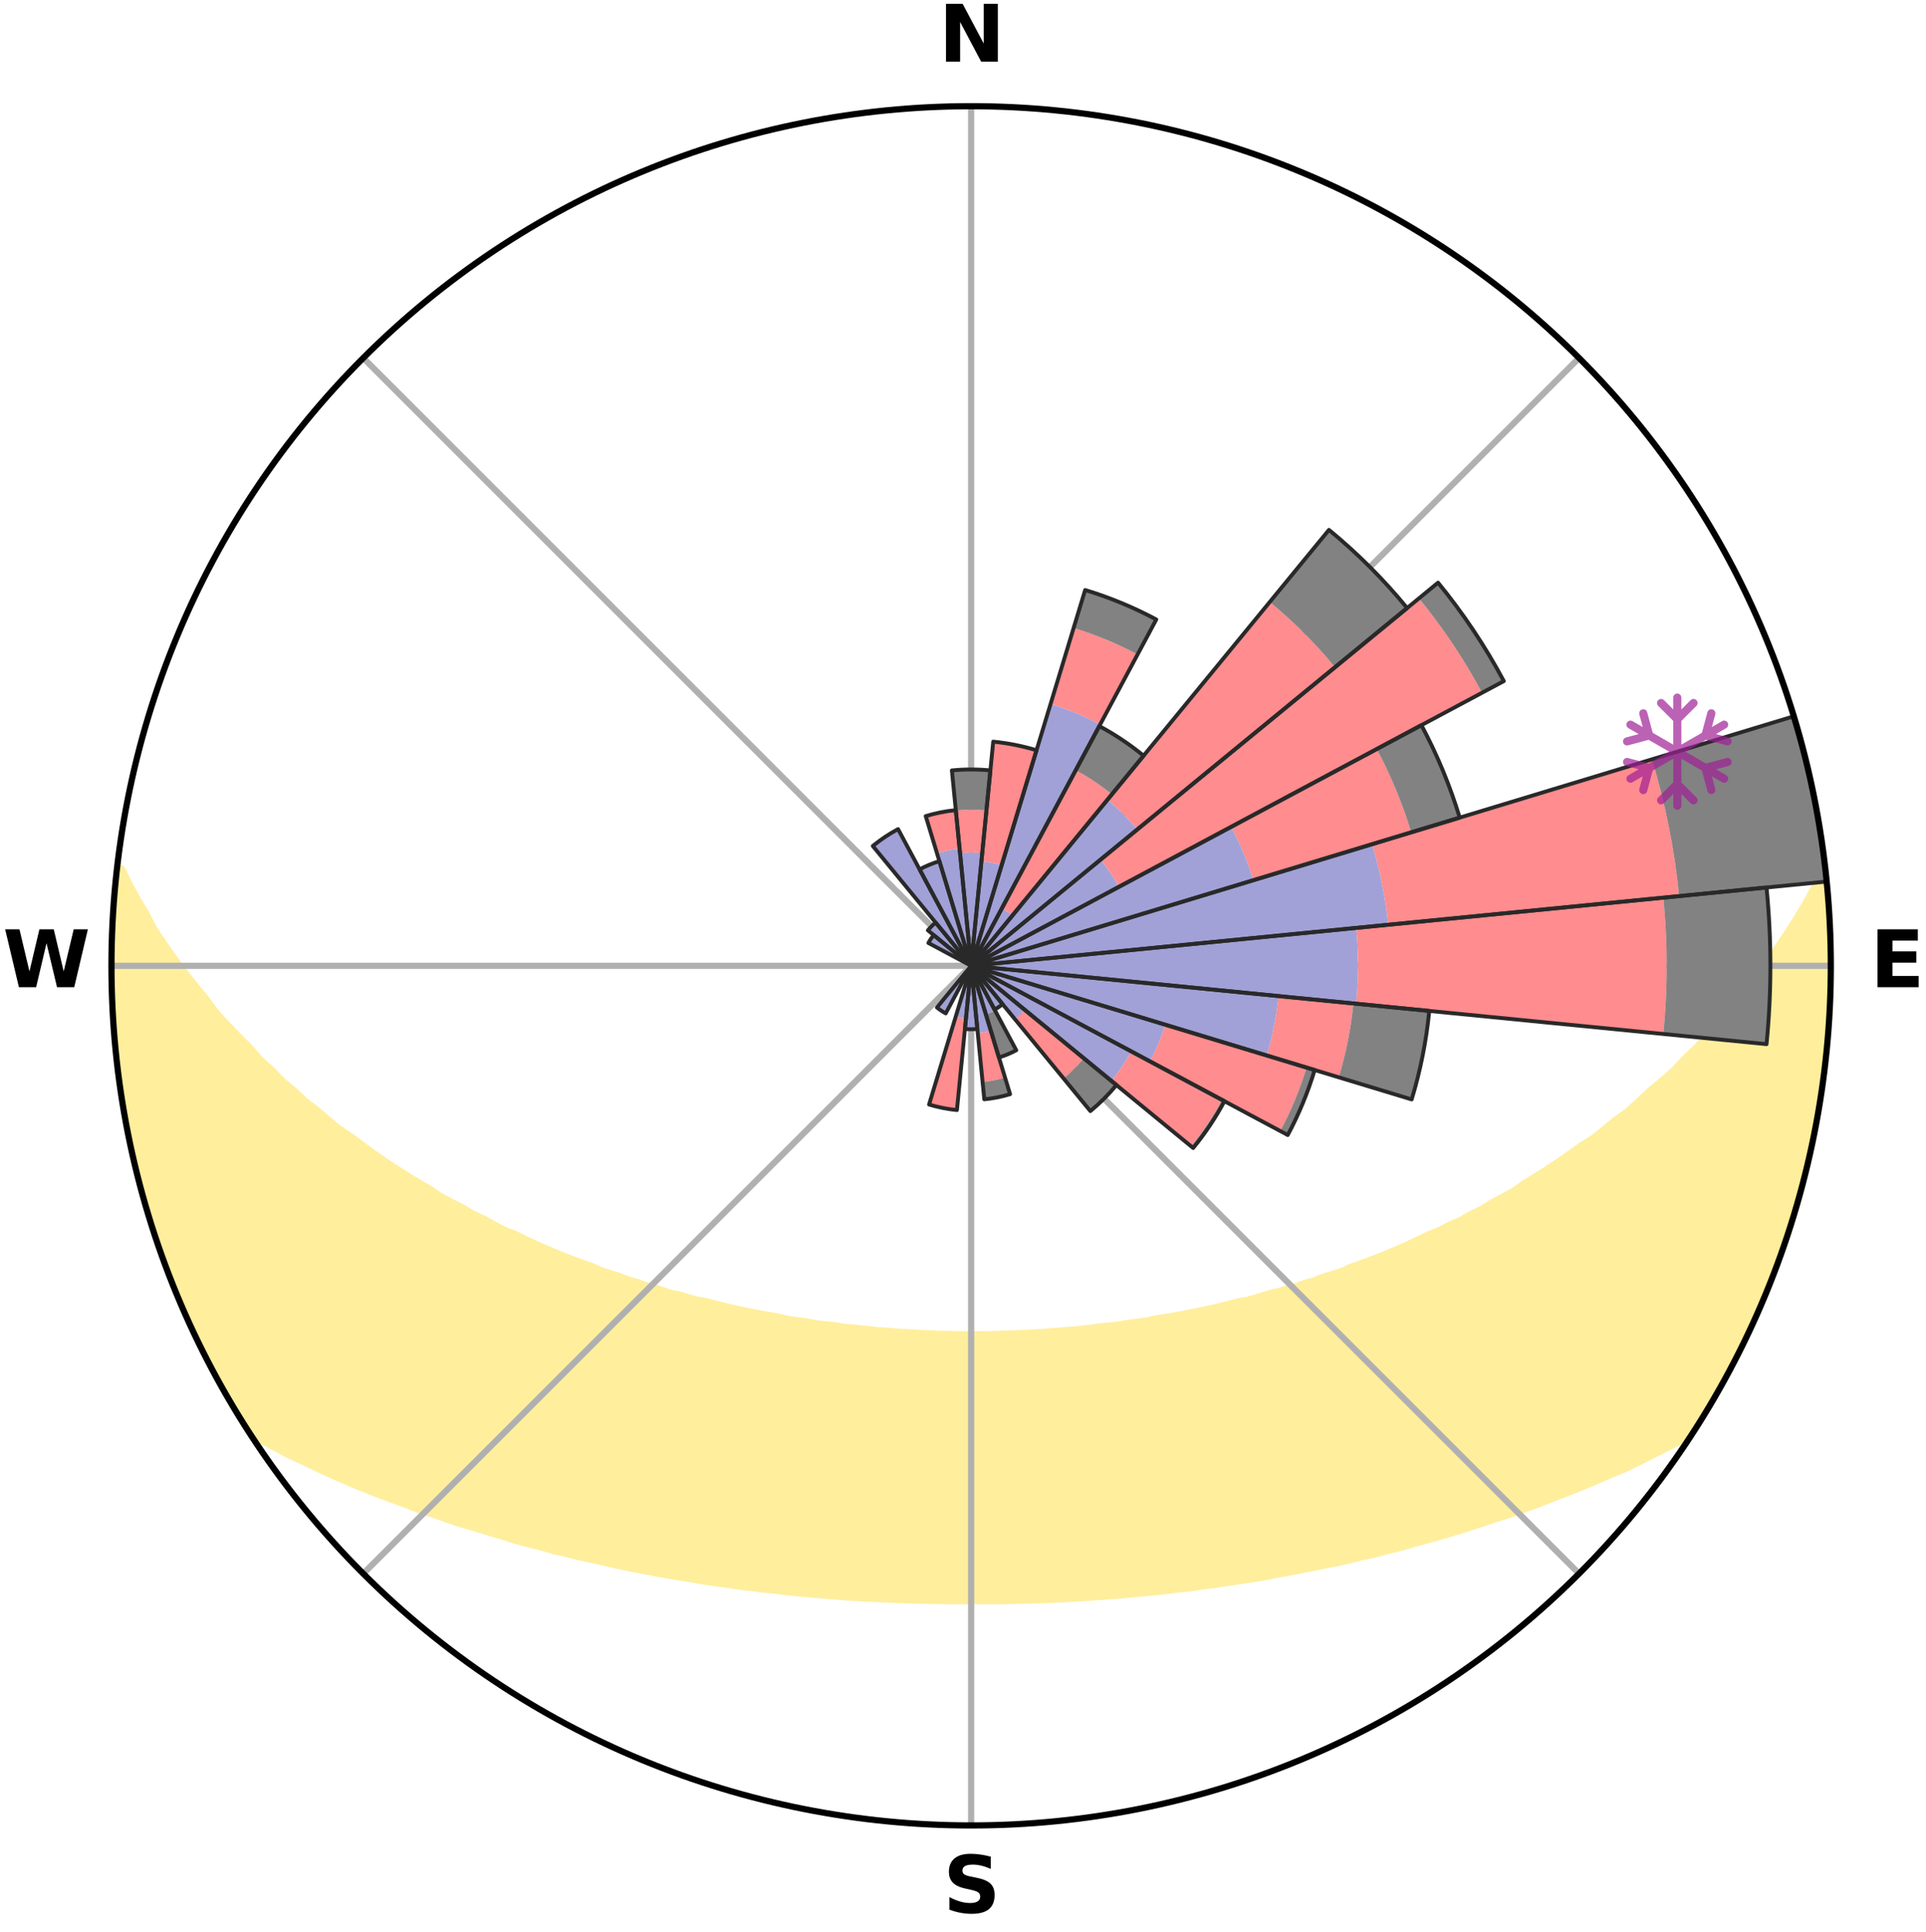<?xml version="1.0" encoding="utf-8" standalone="no"?>
<!DOCTYPE svg PUBLIC "-//W3C//DTD SVG 1.1//EN"
  "http://www.w3.org/Graphics/SVG/1.1/DTD/svg11.dtd">
<svg xmlns:xlink="http://www.w3.org/1999/xlink" width="248.41pt" height="249.158pt" viewBox="0 0 248.41 249.158" xmlns="http://www.w3.org/2000/svg" version="1.1">
 <title>Ski Rose for Estación Invernal y de Montaña San Isidro (Sector Cebolledo y Requejines)</title>
 <defs>
  <style type="text/css">*{stroke-linejoin: round; stroke-linecap: butt}</style>
 </defs>
 <g id="figure_1">
  <g id="patch_1">
   <path d="M 0 249.158 
L 248.41 249.158 
L 248.41 0 
L 0 0 
z
" style="fill: #ffffff"/>
  </g>
  <g id="axes_1">
   <g id="patch_2">
    <path d="M 236.135 124.579 
C 236.135 110.018 233.267 95.599 227.695 82.147 
C 222.122 68.695 213.955 56.471 203.659 46.175 
C 193.363 35.879 181.139 27.711 167.687 22.139 
C 154.235 16.567 139.815 13.699 125.255 13.699 
C 110.694 13.699 96.275 16.567 82.823 22.139 
C 69.371 27.711 57.147 35.879 46.851 46.175 
C 36.555 56.471 28.387 68.695 22.815 82.147 
C 17.243 95.599 14.375 110.018 14.375 124.579 
C 14.375 139.14 17.243 153.559 22.815 167.011 
C 28.387 180.463 36.555 192.687 46.851 202.983 
C 57.147 213.279 69.371 221.447 82.823 227.019 
C 96.275 232.591 110.694 235.459 125.255 235.459 
C 139.815 235.459 154.235 232.591 167.687 227.019 
C 181.139 221.447 193.363 213.279 203.659 202.983 
C 213.955 192.687 222.122 180.463 227.695 167.011 
C 233.267 153.559 236.135 139.14 236.135 124.579 
M 125.255 124.579 
C 125.255 124.579 125.255 124.579 125.255 124.579 
C 125.255 124.579 125.255 124.579 125.255 124.579 
C 125.255 124.579 125.255 124.579 125.255 124.579 
C 125.255 124.579 125.255 124.579 125.255 124.579 
C 125.255 124.579 125.255 124.579 125.255 124.579 
C 125.255 124.579 125.255 124.579 125.255 124.579 
C 125.255 124.579 125.255 124.579 125.255 124.579 
C 125.255 124.579 125.255 124.579 125.255 124.579 
C 125.255 124.579 125.255 124.579 125.255 124.579 
C 125.255 124.579 125.255 124.579 125.255 124.579 
C 125.255 124.579 125.255 124.579 125.255 124.579 
C 125.255 124.579 125.255 124.579 125.255 124.579 
C 125.255 124.579 125.255 124.579 125.255 124.579 
C 125.255 124.579 125.255 124.579 125.255 124.579 
C 125.255 124.579 125.255 124.579 125.255 124.579 
C 125.255 124.579 125.255 124.579 125.255 124.579 
z
" style="fill: #ffffff"/>
   </g>
   <g id="PolyCollection_1">
    <defs>
     <path id="md511ef8f23" d="M 235.281 -137.115 
L 235.281 -137.115 
L 234.289 -135.078 
L 233.206 -133.075 
L 232.053 -131.111 
L 230.843 -129.189 
L 229.586 -127.311 
L 228.287 -125.478 
L 227.175 -123.69 
L 225.806 -121.946 
L 224.406 -120.25 
L 222.978 -118.602 
L 221.522 -117.003 
L 220.264 -115.431 
L 218.76 -113.926 
L 217.235 -112.47 
L 215.911 -111.03 
L 214.348 -109.67 
L 212.77 -108.359 
L 211.394 -107.054 
L 210.002 -105.791 
L 208.385 -104.621 
L 206.969 -103.446 
L 205.542 -102.314 
L 203.899 -101.284 
L 202.457 -100.237 
L 201.007 -99.233 
L 199.553 -98.269 
L 198.094 -97.345 
L 196.633 -96.462 
L 195.362 -95.54 
L 193.896 -94.733 
L 192.432 -93.965 
L 191.152 -93.148 
L 189.691 -92.453 
L 188.41 -91.703 
L 186.956 -91.078 
L 185.678 -90.393 
L 184.235 -89.837 
L 182.964 -89.215 
L 181.697 -88.622 
L 180.433 -88.058 
L 179.174 -87.522 
L 177.92 -87.013 
L 176.673 -86.531 
L 175.433 -86.076 
L 174.201 -85.646 
L 173.111 -85.13 
L 171.892 -84.747 
L 170.683 -84.388 
L 169.606 -83.939 
L 168.414 -83.622 
L 167.348 -83.214 
L 166.175 -82.938 
L 165.121 -82.569 
L 163.969 -82.33 
L 162.928 -81.997 
L 161.893 -81.682 
L 160.863 -81.383 
L 159.753 -81.209 
L 158.74 -80.941 
L 157.733 -80.688 
L 156.733 -80.449 
L 155.74 -80.223 
L 154.754 -80.011 
L 153.775 -79.811 
L 152.803 -79.624 
L 151.839 -79.447 
L 150.883 -79.282 
L 149.934 -79.126 
L 148.992 -78.98 
L 148.102 -78.755 
L 147.172 -78.629 
L 146.249 -78.511 
L 145.334 -78.401 
L 144.458 -78.218 
L 143.554 -78.124 
L 142.656 -78.036 
L 141.766 -77.954 
L 140.904 -77.81 
L 140.023 -77.74 
L 139.166 -77.615 
L 138.295 -77.557 
L 137.43 -77.503 
L 136.581 -77.402 
L 135.724 -77.357 
L 134.88 -77.272 
L 134.029 -77.236 
L 133.189 -77.166 
L 132.345 -77.138 
L 131.504 -77.111 
L 130.669 -77.061 
L 129.832 -77.041 
L 128.999 -77.005 
L 128.165 -76.991 
L 127.334 -76.969 
L 126.502 -76.96 
L 125.67 -76.951 
L 124.839 -76.952 
L 124.008 -76.959 
L 123.176 -76.975 
L 122.344 -76.987 
L 121.512 -77.016 
L 120.677 -77.034 
L 119.843 -77.078 
L 119.004 -77.102 
L 118.168 -77.159 
L 117.325 -77.191 
L 116.485 -77.262 
L 115.636 -77.301 
L 114.793 -77.388 
L 113.937 -77.436 
L 113.076 -77.486 
L 112.225 -77.596 
L 111.356 -77.656 
L 110.5 -77.784 
L 109.621 -77.856 
L 108.736 -77.932 
L 107.872 -78.086 
L 106.976 -78.176 
L 106.074 -78.273 
L 105.165 -78.375 
L 104.287 -78.569 
L 103.366 -78.688 
L 102.438 -78.816 
L 101.503 -78.952 
L 100.611 -79.191 
L 99.664 -79.348 
L 98.71 -79.515 
L 97.748 -79.693 
L 96.78 -79.882 
L 95.803 -80.083 
L 94.82 -80.296 
L 93.829 -80.522 
L 92.832 -80.762 
L 91.828 -81.016 
L 90.817 -81.285 
L 89.71 -81.46 
L 88.683 -81.759 
L 87.651 -82.076 
L 86.511 -82.298 
L 85.464 -82.648 
L 84.413 -83.018 
L 83.243 -83.294 
L 82.179 -83.702 
L 80.991 -84.018 
L 79.916 -84.467 
L 78.711 -84.827 
L 77.495 -85.209 
L 76.408 -85.724 
L 75.178 -86.154 
L 73.941 -86.609 
L 72.697 -87.09 
L 71.447 -87.598 
L 70.191 -88.133 
L 68.93 -88.696 
L 67.666 -89.288 
L 66.398 -89.91 
L 64.958 -90.465 
L 63.684 -91.149 
L 62.409 -91.863 
L 60.955 -92.52 
L 59.679 -93.301 
L 58.22 -94.029 
L 56.758 -94.796 
L 55.487 -95.68 
L 54.027 -96.522 
L 52.569 -97.403 
L 51.113 -98.324 
L 49.662 -99.286 
L 48.215 -100.289 
L 46.776 -101.333 
L 45.344 -102.418 
L 43.712 -103.491 
L 42.299 -104.663 
L 40.898 -105.878 
L 39.295 -107.09 
L 37.922 -108.393 
L 36.347 -109.701 
L 35.006 -111.091 
L 33.465 -112.495 
L 32.164 -113.973 
L 30.664 -115.471 
L 29.186 -117.018 
L 27.733 -118.614 
L 26.529 -120.269 
L 25.132 -121.957 
L 23.765 -123.693 
L 22.432 -125.476 
L 21.135 -127.306 
L 19.879 -129.18 
L 18.886 -131.085 
L 17.727 -133.042 
L 16.633 -135.038 
L 15.623 -137.07 
L 15.234 -137.114 
L 15.234 -137.114 
L 14.968 -135.198 
L 14.735 -133.277 
L 14.729 -131.339 
L 14.561 -129.412 
L 14.425 -127.481 
L 14.551 -125.545 
L 14.48 -123.612 
L 14.441 -121.677 
L 14.628 -119.749 
L 14.651 -117.814 
L 14.746 -115.882 
L 14.983 -113.961 
L 15.098 -112.028 
L 15.48 -110.127 
L 15.656 -108.199 
L 15.911 -106.281 
L 16.288 -104.383 
L 16.607 -102.474 
L 17.039 -100.588 
L 17.55 -98.722 
L 17.908 -96.817 
L 18.478 -94.967 
L 18.954 -93.091 
L 19.525 -91.243 
L 20.182 -89.422 
L 20.753 -87.573 
L 21.411 -85.754 
L 22.098 -83.945 
L 22.816 -82.148 
L 23.624 -80.389 
L 24.409 -78.621 
L 25.282 -76.895 
L 26.032 -75.108 
L 26.932 -73.396 
L 27.842 -71.688 
L 28.797 -70.006 
L 29.719 -68.304 
L 30.719 -66.647 
L 31.741 -65.004 
L 33.257 -63.687 
L 35.171 -62.666 
L 37.04 -61.656 
L 38.992 -60.748 
L 40.878 -59.835 
L 42.77 -58.968 
L 44.657 -58.139 
L 46.544 -57.354 
L 48.422 -56.603 
L 50.297 -55.893 
L 52.16 -55.214 
L 53.958 -54.516 
L 55.807 -53.908 
L 57.589 -53.275 
L 59.364 -52.672 
L 61.178 -52.153 
L 62.932 -51.609 
L 64.677 -51.092 
L 66.369 -50.55 
L 68.095 -50.087 
L 69.809 -49.648 
L 71.472 -49.178 
L 73.165 -48.787 
L 74.812 -48.368 
L 76.482 -48.021 
L 78.107 -47.641 
L 79.726 -47.286 
L 81.333 -46.947 
L 82.933 -46.632 
L 84.521 -46.329 
L 86.102 -46.05 
L 87.671 -45.782 
L 89.233 -45.536 
L 90.766 -45.26 
L 92.308 -45.039 
L 93.844 -44.838 
L 95.356 -44.61 
L 96.873 -44.43 
L 98.37 -44.23 
L 99.874 -44.081 
L 101.359 -43.908 
L 102.839 -43.749 
L 104.313 -43.602 
L 105.787 -43.491 
L 107.251 -43.367 
L 108.709 -43.255 
L 110.164 -43.154 
L 111.614 -43.064 
L 113.063 -43.002 
L 114.506 -42.936 
L 115.946 -42.876 
L 117.383 -42.825 
L 118.817 -42.785 
L 120.25 -42.754 
L 121.681 -42.732 
L 123.111 -42.72 
L 124.54 -42.715 
L 125.969 -42.713 
L 127.399 -42.715 
L 128.829 -42.726 
L 130.26 -42.746 
L 131.693 -42.776 
L 133.128 -42.816 
L 134.565 -42.865 
L 136.005 -42.925 
L 137.448 -42.994 
L 138.894 -43.074 
L 140.344 -43.165 
L 141.798 -43.267 
L 143.261 -43.359 
L 144.725 -43.482 
L 146.193 -43.617 
L 147.667 -43.764 
L 149.156 -43.89 
L 150.642 -44.062 
L 152.133 -44.248 
L 153.642 -44.416 
L 155.147 -44.63 
L 156.674 -44.817 
L 158.193 -45.06 
L 159.734 -45.283 
L 161.288 -45.512 
L 162.848 -45.764 
L 164.396 -46.074 
L 165.976 -46.354 
L 167.563 -46.657 
L 169.163 -46.972 
L 170.768 -47.313 
L 172.416 -47.62 
L 174.045 -47.994 
L 175.679 -48.396 
L 177.361 -48.765 
L 179.018 -49.206 
L 180.722 -49.62 
L 182.393 -50.116 
L 184.117 -50.579 
L 185.852 -51.068 
L 187.598 -51.585 
L 189.354 -52.129 
L 191.118 -52.702 
L 192.892 -53.304 
L 194.731 -53.879 
L 196.522 -54.545 
L 198.376 -55.19 
L 200.181 -55.922 
L 202.055 -56.632 
L 203.931 -57.383 
L 205.818 -58.168 
L 207.704 -58.996 
L 209.662 -59.811 
L 211.553 -60.722 
L 213.432 -61.683 
L 215.37 -62.644 
L 217.284 -63.666 
L 218.763 -65.008 
L 219.786 -66.65 
L 220.792 -68.303 
L 221.751 -69.984 
L 222.689 -71.677 
L 223.573 -73.398 
L 224.4 -75.147 
L 225.306 -76.857 
L 226.137 -78.604 
L 226.923 -80.372 
L 227.647 -82.167 
L 228.325 -83.979 
L 229.083 -85.759 
L 229.771 -87.568 
L 230.344 -89.417 
L 230.99 -91.241 
L 231.511 -93.104 
L 232.057 -94.96 
L 232.557 -96.829 
L 233.012 -98.709 
L 233.423 -100.599 
L 233.902 -102.475 
L 234.23 -104.382 
L 234.581 -106.284 
L 234.82 -108.205 
L 235.149 -110.111 
L 235.364 -112.034 
L 235.621 -113.952 
L 235.7 -115.887 
L 235.886 -117.813 
L 235.938 -119.747 
L 236.053 -121.678 
L 236.029 -123.612 
L 236.119 -125.547 
L 235.979 -127.478 
L 235.956 -129.412 
L 235.9 -131.346 
L 235.706 -133.272 
L 235.583 -135.202 
L 235.281 -137.115 
z
" style="stroke: #ffee9c"/>
    </defs>
    <g clip-path="url(#p4399d37ef6)">
     <use xlink:href="#md511ef8f23" x="0" y="249.158" style="fill: #ffee9c; stroke: #ffee9c"/>
    </g>
   </g>
   <g id="matplotlib.axis_1">
    <g id="xtick_1">
     <g id="line2d_1">
      <path d="M 125.255 124.579 
L 125.255 13.699 
" clip-path="url(#p4399d37ef6)" style="fill: none; stroke: #b0b0b0; stroke-width: 0.8; stroke-linecap: square"/>
     </g>
     <g id="text_1">
      <!-- N -->
      <g transform="translate(121.07 7.958) scale(0.1 -0.1)">
       <defs>
        <path id="DejaVuSans-Bold-4e" d="M 588 4666 
L 1931 4666 
L 3628 1466 
L 3628 4666 
L 4769 4666 
L 4769 0 
L 3425 0 
L 1728 3200 
L 1728 0 
L 588 0 
L 588 4666 
z
" transform="scale(0.016)"/>
       </defs>
       <use xlink:href="#DejaVuSans-Bold-4e"/>
      </g>
     </g>
    </g>
    <g id="xtick_2">
     <g id="line2d_2">
      <path d="M 125.255 124.579 
L 203.659 46.175 
" clip-path="url(#p4399d37ef6)" style="fill: none; stroke: #b0b0b0; stroke-width: 0.8; stroke-linecap: square"/>
     </g>
    </g>
    <g id="xtick_3">
     <g id="line2d_3">
      <path d="M 125.255 124.579 
L 236.135 124.579 
" clip-path="url(#p4399d37ef6)" style="fill: none; stroke: #b0b0b0; stroke-width: 0.8; stroke-linecap: square"/>
     </g>
     <g id="text_2">
      <!-- E -->
      <g transform="translate(241.219 127.338) scale(0.1 -0.1)">
       <defs>
        <path id="DejaVuSans-Bold-45" d="M 588 4666 
L 3834 4666 
L 3834 3756 
L 1791 3756 
L 1791 2888 
L 3713 2888 
L 3713 1978 
L 1791 1978 
L 1791 909 
L 3903 909 
L 3903 0 
L 588 0 
L 588 4666 
z
" transform="scale(0.016)"/>
       </defs>
       <use xlink:href="#DejaVuSans-Bold-45"/>
      </g>
     </g>
    </g>
    <g id="xtick_4">
     <g id="line2d_4">
      <path d="M 125.255 124.579 
L 203.659 202.983 
" clip-path="url(#p4399d37ef6)" style="fill: none; stroke: #b0b0b0; stroke-width: 0.8; stroke-linecap: square"/>
     </g>
    </g>
    <g id="xtick_5">
     <g id="line2d_5">
      <path d="M 125.255 124.579 
L 125.255 235.459 
" clip-path="url(#p4399d37ef6)" style="fill: none; stroke: #b0b0b0; stroke-width: 0.8; stroke-linecap: square"/>
     </g>
     <g id="text_3">
      <!-- S -->
      <g transform="translate(121.654 246.718) scale(0.1 -0.1)">
       <defs>
        <path id="DejaVuSans-Bold-53" d="M 3834 4519 
L 3834 3531 
Q 3450 3703 3084 3790 
Q 2719 3878 2394 3878 
Q 1963 3878 1756 3759 
Q 1550 3641 1550 3391 
Q 1550 3203 1689 3098 
Q 1828 2994 2194 2919 
L 2706 2816 
Q 3484 2659 3812 2340 
Q 4141 2022 4141 1434 
Q 4141 663 3683 286 
Q 3225 -91 2284 -91 
Q 1841 -91 1394 -6 
Q 947 78 500 244 
L 500 1259 
Q 947 1022 1364 901 
Q 1781 781 2169 781 
Q 2563 781 2772 912 
Q 2981 1044 2981 1288 
Q 2981 1506 2839 1625 
Q 2697 1744 2272 1838 
L 1806 1941 
Q 1106 2091 782 2419 
Q 459 2747 459 3303 
Q 459 4000 909 4375 
Q 1359 4750 2203 4750 
Q 2588 4750 2994 4692 
Q 3400 4634 3834 4519 
z
" transform="scale(0.016)"/>
       </defs>
       <use xlink:href="#DejaVuSans-Bold-53"/>
      </g>
     </g>
    </g>
    <g id="xtick_6">
     <g id="line2d_6">
      <path d="M 125.255 124.579 
L 46.851 202.983 
" clip-path="url(#p4399d37ef6)" style="fill: none; stroke: #b0b0b0; stroke-width: 0.8; stroke-linecap: square"/>
     </g>
    </g>
    <g id="xtick_7">
     <g id="line2d_7">
      <path d="M 125.255 124.579 
L 14.375 124.579 
" clip-path="url(#p4399d37ef6)" style="fill: none; stroke: #b0b0b0; stroke-width: 0.8; stroke-linecap: square"/>
     </g>
     <g id="text_4">
      <!-- W -->
      <g transform="translate(0.36 127.338) scale(0.1 -0.1)">
       <defs>
        <path id="DejaVuSans-Bold-57" d="M 191 4666 
L 1344 4666 
L 2150 1275 
L 2950 4666 
L 4109 4666 
L 4909 1275 
L 5716 4666 
L 6859 4666 
L 5759 0 
L 4372 0 
L 3525 3547 
L 2688 0 
L 1300 0 
L 191 4666 
z
" transform="scale(0.016)"/>
       </defs>
       <use xlink:href="#DejaVuSans-Bold-57"/>
      </g>
     </g>
    </g>
    <g id="xtick_8">
     <g id="line2d_8">
      <path d="M 125.255 124.579 
L 46.851 46.175 
" clip-path="url(#p4399d37ef6)" style="fill: none; stroke: #b0b0b0; stroke-width: 0.8; stroke-linecap: square"/>
     </g>
    </g>
   </g>
   <g id="matplotlib.axis_2"/>
   <g id="patch_3">
    <path d="M 125.255 124.579 
C 125.255 124.579 125.255 124.579 125.255 124.579 
C 125.255 124.579 125.255 124.579 125.255 124.579 
L 125.255 124.579 
C 125.255 124.579 125.255 124.579 125.255 124.579 
C 125.255 124.579 125.255 124.579 125.255 124.579 
z
" clip-path="url(#p4399d37ef6)" style="fill: #d9d9d9"/>
   </g>
   <g id="patch_4">
    <path d="M 125.255 124.579 
C 125.255 124.579 125.255 124.579 125.255 124.579 
C 125.255 124.579 125.255 124.579 125.255 124.579 
L 125.255 124.579 
C 125.255 124.579 125.255 124.579 125.255 124.579 
C 125.255 124.579 125.255 124.579 125.255 124.579 
z
" clip-path="url(#p4399d37ef6)" style="fill: #d9d9d9"/>
   </g>
   <g id="patch_5">
    <path d="M 125.255 124.579 
C 125.255 124.579 125.255 124.579 125.255 124.579 
C 125.255 124.579 125.255 124.579 125.255 124.579 
L 125.255 124.579 
C 125.255 124.579 125.255 124.579 125.255 124.579 
C 125.255 124.579 125.255 124.579 125.255 124.579 
z
" clip-path="url(#p4399d37ef6)" style="fill: #d9d9d9"/>
   </g>
   <g id="patch_6">
    <path d="M 125.255 124.579 
C 125.255 124.579 125.255 124.579 125.255 124.579 
C 125.255 124.579 125.255 124.579 125.255 124.579 
L 125.255 124.579 
C 125.255 124.579 125.255 124.579 125.255 124.579 
C 125.255 124.579 125.255 124.579 125.255 124.579 
z
" clip-path="url(#p4399d37ef6)" style="fill: #d9d9d9"/>
   </g>
   <g id="patch_7">
    <path d="M 125.255 124.579 
C 125.255 124.579 125.255 124.579 125.255 124.579 
C 125.255 124.579 125.255 124.579 125.255 124.579 
L 125.255 124.579 
C 125.255 124.579 125.255 124.579 125.255 124.579 
C 125.255 124.579 125.255 124.579 125.255 124.579 
z
" clip-path="url(#p4399d37ef6)" style="fill: #d9d9d9"/>
   </g>
   <g id="patch_8">
    <path d="M 125.255 124.579 
C 125.255 124.579 125.255 124.579 125.255 124.579 
C 125.255 124.579 125.255 124.579 125.255 124.579 
L 125.255 124.579 
C 125.255 124.579 125.255 124.579 125.255 124.579 
C 125.255 124.579 125.255 124.579 125.255 124.579 
z
" clip-path="url(#p4399d37ef6)" style="fill: #d9d9d9"/>
   </g>
   <g id="patch_9">
    <path d="M 125.255 124.579 
C 125.255 124.579 125.255 124.579 125.255 124.579 
C 125.255 124.579 125.255 124.579 125.255 124.579 
L 125.255 124.579 
C 125.255 124.579 125.255 124.579 125.255 124.579 
C 125.255 124.579 125.255 124.579 125.255 124.579 
z
" clip-path="url(#p4399d37ef6)" style="fill: #d9d9d9"/>
   </g>
   <g id="patch_10">
    <path d="M 125.255 124.579 
C 125.255 124.579 125.255 124.579 125.255 124.579 
C 125.255 124.579 125.255 124.579 125.255 124.579 
L 125.255 124.579 
C 125.255 124.579 125.255 124.579 125.255 124.579 
C 125.255 124.579 125.255 124.579 125.255 124.579 
z
" clip-path="url(#p4399d37ef6)" style="fill: #d9d9d9"/>
   </g>
   <g id="patch_11">
    <path d="M 125.255 124.579 
C 125.255 124.579 125.255 124.579 125.255 124.579 
C 125.255 124.579 125.255 124.579 125.255 124.579 
L 125.255 124.579 
C 125.255 124.579 125.255 124.579 125.255 124.579 
C 125.255 124.579 125.255 124.579 125.255 124.579 
z
" clip-path="url(#p4399d37ef6)" style="fill: #d9d9d9"/>
   </g>
   <g id="patch_12">
    <path d="M 125.255 124.579 
C 125.255 124.579 125.255 124.579 125.255 124.579 
C 125.255 124.579 125.255 124.579 125.255 124.579 
L 125.255 124.579 
C 125.255 124.579 125.255 124.579 125.255 124.579 
C 125.255 124.579 125.255 124.579 125.255 124.579 
z
" clip-path="url(#p4399d37ef6)" style="fill: #d9d9d9"/>
   </g>
   <g id="patch_13">
    <path d="M 125.255 124.579 
C 125.255 124.579 125.255 124.579 125.255 124.579 
C 125.255 124.579 125.255 124.579 125.255 124.579 
L 125.255 124.579 
C 125.255 124.579 125.255 124.579 125.255 124.579 
C 125.255 124.579 125.255 124.579 125.255 124.579 
z
" clip-path="url(#p4399d37ef6)" style="fill: #d9d9d9"/>
   </g>
   <g id="patch_14">
    <path d="M 125.255 124.579 
C 125.255 124.579 125.255 124.579 125.255 124.579 
C 125.255 124.579 125.255 124.579 125.255 124.579 
L 125.255 124.579 
C 125.255 124.579 125.255 124.579 125.255 124.579 
C 125.255 124.579 125.255 124.579 125.255 124.579 
z
" clip-path="url(#p4399d37ef6)" style="fill: #d9d9d9"/>
   </g>
   <g id="patch_15">
    <path d="M 125.255 124.579 
C 125.255 124.579 125.255 124.579 125.255 124.579 
C 125.255 124.579 125.255 124.579 125.255 124.579 
L 125.255 124.579 
C 125.255 124.579 125.255 124.579 125.255 124.579 
C 125.255 124.579 125.255 124.579 125.255 124.579 
z
" clip-path="url(#p4399d37ef6)" style="fill: #d9d9d9"/>
   </g>
   <g id="patch_16">
    <path d="M 125.255 124.579 
C 125.255 124.579 125.255 124.579 125.255 124.579 
C 125.255 124.579 125.255 124.579 125.255 124.579 
L 125.255 124.579 
C 125.255 124.579 125.255 124.579 125.255 124.579 
C 125.255 124.579 125.255 124.579 125.255 124.579 
z
" clip-path="url(#p4399d37ef6)" style="fill: #d9d9d9"/>
   </g>
   <g id="patch_17">
    <path d="M 125.255 124.579 
C 125.255 124.579 125.255 124.579 125.255 124.579 
C 125.255 124.579 125.255 124.579 125.255 124.579 
L 125.255 124.579 
C 125.255 124.579 125.255 124.579 125.255 124.579 
C 125.255 124.579 125.255 124.579 125.255 124.579 
z
" clip-path="url(#p4399d37ef6)" style="fill: #d9d9d9"/>
   </g>
   <g id="patch_18">
    <path d="M 125.255 124.579 
C 125.255 124.579 125.255 124.579 125.255 124.579 
C 125.255 124.579 125.255 124.579 125.255 124.579 
L 125.255 124.579 
C 125.255 124.579 125.255 124.579 125.255 124.579 
C 125.255 124.579 125.255 124.579 125.255 124.579 
z
" clip-path="url(#p4399d37ef6)" style="fill: #d9d9d9"/>
   </g>
   <g id="patch_19">
    <path d="M 125.255 124.579 
C 125.255 124.579 125.255 124.579 125.255 124.579 
C 125.255 124.579 125.255 124.579 125.255 124.579 
L 125.255 124.579 
C 125.255 124.579 125.255 124.579 125.255 124.579 
C 125.255 124.579 125.255 124.579 125.255 124.579 
z
" clip-path="url(#p4399d37ef6)" style="fill: #d9d9d9"/>
   </g>
   <g id="patch_20">
    <path d="M 125.255 124.579 
C 125.255 124.579 125.255 124.579 125.255 124.579 
C 125.255 124.579 125.255 124.579 125.255 124.579 
L 125.255 124.579 
C 125.255 124.579 125.255 124.579 125.255 124.579 
C 125.255 124.579 125.255 124.579 125.255 124.579 
z
" clip-path="url(#p4399d37ef6)" style="fill: #d9d9d9"/>
   </g>
   <g id="patch_21">
    <path d="M 125.255 124.579 
C 125.255 124.579 125.255 124.579 125.255 124.579 
C 125.255 124.579 125.255 124.579 125.255 124.579 
L 125.255 124.579 
C 125.255 124.579 125.255 124.579 125.255 124.579 
C 125.255 124.579 125.255 124.579 125.255 124.579 
z
" clip-path="url(#p4399d37ef6)" style="fill: #d9d9d9"/>
   </g>
   <g id="patch_22">
    <path d="M 125.255 124.579 
C 125.255 124.579 125.255 124.579 125.255 124.579 
C 125.255 124.579 125.255 124.579 125.255 124.579 
L 125.255 124.579 
C 125.255 124.579 125.255 124.579 125.255 124.579 
C 125.255 124.579 125.255 124.579 125.255 124.579 
z
" clip-path="url(#p4399d37ef6)" style="fill: #d9d9d9"/>
   </g>
   <g id="patch_23">
    <path d="M 125.255 124.579 
C 125.255 124.579 125.255 124.579 125.255 124.579 
C 125.255 124.579 125.255 124.579 125.255 124.579 
L 125.255 124.579 
C 125.255 124.579 125.255 124.579 125.255 124.579 
C 125.255 124.579 125.255 124.579 125.255 124.579 
z
" clip-path="url(#p4399d37ef6)" style="fill: #d9d9d9"/>
   </g>
   <g id="patch_24">
    <path d="M 125.255 124.579 
C 125.255 124.579 125.255 124.579 125.255 124.579 
C 125.255 124.579 125.255 124.579 125.255 124.579 
L 125.255 124.579 
C 125.255 124.579 125.255 124.579 125.255 124.579 
C 125.255 124.579 125.255 124.579 125.255 124.579 
z
" clip-path="url(#p4399d37ef6)" style="fill: #d9d9d9"/>
   </g>
   <g id="patch_25">
    <path d="M 125.255 124.579 
C 125.255 124.579 125.255 124.579 125.255 124.579 
C 125.255 124.579 125.255 124.579 125.255 124.579 
L 125.255 124.579 
C 125.255 124.579 125.255 124.579 125.255 124.579 
C 125.255 124.579 125.255 124.579 125.255 124.579 
z
" clip-path="url(#p4399d37ef6)" style="fill: #d9d9d9"/>
   </g>
   <g id="patch_26">
    <path d="M 125.255 124.579 
C 125.255 124.579 125.255 124.579 125.255 124.579 
C 125.255 124.579 125.255 124.579 125.255 124.579 
L 125.255 124.579 
C 125.255 124.579 125.255 124.579 125.255 124.579 
C 125.255 124.579 125.255 124.579 125.255 124.579 
z
" clip-path="url(#p4399d37ef6)" style="fill: #d9d9d9"/>
   </g>
   <g id="patch_27">
    <path d="M 125.255 124.579 
C 125.255 124.579 125.255 124.579 125.255 124.579 
C 125.255 124.579 125.255 124.579 125.255 124.579 
L 125.255 124.579 
C 125.255 124.579 125.255 124.579 125.255 124.579 
C 125.255 124.579 125.255 124.579 125.255 124.579 
z
" clip-path="url(#p4399d37ef6)" style="fill: #d9d9d9"/>
   </g>
   <g id="patch_28">
    <path d="M 125.255 124.579 
C 125.255 124.579 125.255 124.579 125.255 124.579 
C 125.255 124.579 125.255 124.579 125.255 124.579 
L 125.255 124.579 
C 125.255 124.579 125.255 124.579 125.255 124.579 
C 125.255 124.579 125.255 124.579 125.255 124.579 
z
" clip-path="url(#p4399d37ef6)" style="fill: #d9d9d9"/>
   </g>
   <g id="patch_29">
    <path d="M 125.255 124.579 
C 125.255 124.579 125.255 124.579 125.255 124.579 
C 125.255 124.579 125.255 124.579 125.255 124.579 
L 125.255 124.579 
C 125.255 124.579 125.255 124.579 125.255 124.579 
C 125.255 124.579 125.255 124.579 125.255 124.579 
z
" clip-path="url(#p4399d37ef6)" style="fill: #d9d9d9"/>
   </g>
   <g id="patch_30">
    <path d="M 125.255 124.579 
C 125.255 124.579 125.255 124.579 125.255 124.579 
C 125.255 124.579 125.255 124.579 125.255 124.579 
L 125.255 124.579 
C 125.255 124.579 125.255 124.579 125.255 124.579 
C 125.255 124.579 125.255 124.579 125.255 124.579 
z
" clip-path="url(#p4399d37ef6)" style="fill: #d9d9d9"/>
   </g>
   <g id="patch_31">
    <path d="M 125.255 124.579 
C 125.255 124.579 125.255 124.579 125.255 124.579 
C 125.255 124.579 125.255 124.579 125.255 124.579 
L 125.255 124.579 
C 125.255 124.579 125.255 124.579 125.255 124.579 
C 125.255 124.579 125.255 124.579 125.255 124.579 
z
" clip-path="url(#p4399d37ef6)" style="fill: #d9d9d9"/>
   </g>
   <g id="patch_32">
    <path d="M 125.255 124.579 
C 125.255 124.579 125.255 124.579 125.255 124.579 
C 125.255 124.579 125.255 124.579 125.255 124.579 
L 125.255 124.579 
C 125.255 124.579 125.255 124.579 125.255 124.579 
C 125.255 124.579 125.255 124.579 125.255 124.579 
z
" clip-path="url(#p4399d37ef6)" style="fill: #d9d9d9"/>
   </g>
   <g id="patch_33">
    <path d="M 125.255 124.579 
C 125.255 124.579 125.255 124.579 125.255 124.579 
C 125.255 124.579 125.255 124.579 125.255 124.579 
L 125.255 124.579 
C 125.255 124.579 125.255 124.579 125.255 124.579 
C 125.255 124.579 125.255 124.579 125.255 124.579 
z
" clip-path="url(#p4399d37ef6)" style="fill: #d9d9d9"/>
   </g>
   <g id="patch_34">
    <path d="M 125.255 124.579 
C 125.255 124.579 125.255 124.579 125.255 124.579 
C 125.255 124.579 125.255 124.579 125.255 124.579 
L 125.255 124.579 
C 125.255 124.579 125.255 124.579 125.255 124.579 
C 125.255 124.579 125.255 124.579 125.255 124.579 
z
" clip-path="url(#p4399d37ef6)" style="fill: #d9d9d9"/>
   </g>
   <g id="patch_35">
    <path d="M 125.255 124.579 
C 125.255 124.579 125.255 124.579 125.255 124.579 
C 125.255 124.579 125.255 124.579 125.255 124.579 
L 126.688 110.027 
C 126.212 109.98 125.733 109.956 125.255 109.956 
C 124.776 109.956 124.298 109.98 123.822 110.027 
z
" clip-path="url(#p4399d37ef6)" style="fill: #a1a1d8"/>
   </g>
   <g id="patch_36">
    <path d="M 125.255 124.579 
C 125.255 124.579 125.255 124.579 125.255 124.579 
C 125.255 124.579 125.255 124.579 125.255 124.579 
L 129.193 111.596 
C 128.768 111.467 128.337 111.359 127.902 111.272 
C 127.466 111.185 127.027 111.12 126.585 111.077 
z
" clip-path="url(#p4399d37ef6)" style="fill: #a1a1d8"/>
   </g>
   <g id="patch_37">
    <path d="M 125.255 124.579 
C 125.255 124.579 125.255 124.579 125.255 124.579 
C 125.255 124.579 125.255 124.579 125.255 124.579 
L 141.893 93.451 
C 140.874 92.906 139.829 92.412 138.762 91.97 
C 137.695 91.528 136.606 91.138 135.501 90.803 
z
" clip-path="url(#p4399d37ef6)" style="fill: #a1a1d8"/>
   </g>
   <g id="patch_38">
    <path d="M 125.255 124.579 
C 125.255 124.579 125.255 124.579 125.255 124.579 
C 125.255 124.579 125.255 124.579 125.255 124.579 
L 130.587 118.081 
C 130.375 117.907 130.154 117.743 129.925 117.59 
C 129.696 117.437 129.46 117.296 129.217 117.166 
z
" clip-path="url(#p4399d37ef6)" style="fill: #a1a1d8"/>
   </g>
   <g id="patch_39">
    <path d="M 125.255 124.579 
C 125.255 124.579 125.255 124.579 125.255 124.579 
C 125.255 124.579 125.255 124.579 125.255 124.579 
L 146.676 106.999 
C 146.101 106.298 145.491 105.625 144.85 104.984 
C 144.209 104.343 143.536 103.733 142.835 103.158 
z
" clip-path="url(#p4399d37ef6)" style="fill: #a1a1d8"/>
   </g>
   <g id="patch_40">
    <path d="M 125.255 124.579 
C 125.255 124.579 125.255 124.579 125.255 124.579 
C 125.255 124.579 125.255 124.579 125.255 124.579 
L 144.307 114.395 
C 143.974 113.772 143.61 113.165 143.217 112.577 
C 142.825 111.989 142.403 111.421 141.955 110.874 
z
" clip-path="url(#p4399d37ef6)" style="fill: #a1a1d8"/>
   </g>
   <g id="patch_41">
    <path d="M 125.255 124.579 
C 125.255 124.579 125.255 124.579 125.255 124.579 
C 125.255 124.579 125.255 124.579 125.255 124.579 
L 161.651 113.538 
C 161.29 112.347 160.87 111.174 160.394 110.024 
C 159.918 108.874 159.385 107.748 158.798 106.65 
z
" clip-path="url(#p4399d37ef6)" style="fill: #a1a1d8"/>
   </g>
   <g id="patch_42">
    <path d="M 125.255 124.579 
C 125.255 124.579 125.255 124.579 125.255 124.579 
C 125.255 124.579 125.255 124.579 125.255 124.579 
L 179.042 119.281 
C 178.869 117.521 178.609 115.77 178.264 114.035 
C 177.919 112.3 177.489 110.583 176.975 108.89 
z
" clip-path="url(#p4399d37ef6)" style="fill: #a1a1d8"/>
   </g>
   <g id="patch_43">
    <path d="M 125.255 124.579 
C 125.255 124.579 125.255 124.579 125.255 124.579 
C 125.255 124.579 125.255 124.579 125.255 124.579 
L 174.912 129.47 
C 175.072 127.845 175.152 126.212 175.152 124.579 
C 175.152 122.946 175.072 121.314 174.912 119.688 
z
" clip-path="url(#p4399d37ef6)" style="fill: #a1a1d8"/>
   </g>
   <g id="patch_44">
    <path d="M 125.255 124.579 
C 125.255 124.579 125.255 124.579 125.255 124.579 
C 125.255 124.579 125.255 124.579 125.255 124.579 
L 163.388 136.147 
C 163.766 134.898 164.084 133.632 164.338 132.353 
C 164.592 131.074 164.784 129.783 164.912 128.485 
z
" clip-path="url(#p4399d37ef6)" style="fill: #a1a1d8"/>
   </g>
   <g id="patch_45">
    <path d="M 125.255 124.579 
C 125.255 124.579 125.255 124.579 125.255 124.579 
C 125.255 124.579 125.255 124.579 125.255 124.579 
L 148.324 136.91 
C 148.728 136.155 149.094 135.38 149.422 134.589 
C 149.75 133.798 150.038 132.992 150.287 132.172 
z
" clip-path="url(#p4399d37ef6)" style="fill: #a1a1d8"/>
   </g>
   <g id="patch_46">
    <path d="M 125.255 124.579 
C 125.255 124.579 125.255 124.579 125.255 124.579 
C 125.255 124.579 125.255 124.579 125.255 124.579 
L 143.359 139.437 
C 143.846 138.844 144.302 138.228 144.728 137.591 
C 145.154 136.953 145.549 136.296 145.91 135.619 
z
" clip-path="url(#p4399d37ef6)" style="fill: #a1a1d8"/>
   </g>
   <g id="patch_47">
    <path d="M 125.255 124.579 
C 125.255 124.579 125.255 124.579 125.255 124.579 
C 125.255 124.579 125.255 124.579 125.255 124.579 
L 130.927 131.491 
C 131.154 131.305 131.371 131.109 131.578 130.902 
C 131.785 130.695 131.981 130.478 132.167 130.252 
z
" clip-path="url(#p4399d37ef6)" style="fill: #a1a1d8"/>
   </g>
   <g id="patch_48">
    <path d="M 125.255 124.579 
C 125.255 124.579 125.255 124.579 125.255 124.579 
C 125.255 124.579 125.255 124.579 125.255 124.579 
L 128.27 130.22 
C 128.454 130.121 128.634 130.013 128.808 129.897 
C 128.982 129.781 129.151 129.656 129.312 129.523 
z
" clip-path="url(#p4399d37ef6)" style="fill: #a1a1d8"/>
   </g>
   <g id="patch_49">
    <path d="M 125.255 124.579 
C 125.255 124.579 125.255 124.579 125.255 124.579 
C 125.255 124.579 125.255 124.579 125.255 124.579 
L 127.153 130.837 
C 127.358 130.775 127.56 130.703 127.757 130.621 
C 127.955 130.539 128.149 130.447 128.338 130.346 
z
" clip-path="url(#p4399d37ef6)" style="fill: #a1a1d8"/>
   </g>
   <g id="patch_50">
    <path d="M 125.255 124.579 
C 125.255 124.579 125.255 124.579 125.255 124.579 
C 125.255 124.579 125.255 124.579 125.255 124.579 
L 126.111 133.268 
C 126.395 133.24 126.678 133.198 126.958 133.143 
C 127.239 133.087 127.516 133.017 127.789 132.934 
z
" clip-path="url(#p4399d37ef6)" style="fill: #a1a1d8"/>
   </g>
   <g id="patch_51">
    <path d="M 125.255 124.579 
C 125.255 124.579 125.255 124.579 125.255 124.579 
C 125.255 124.579 125.255 124.579 125.255 124.579 
L 124.453 132.721 
C 124.719 132.748 124.987 132.761 125.255 132.761 
C 125.523 132.761 125.79 132.748 126.057 132.721 
z
" clip-path="url(#p4399d37ef6)" style="fill: #a1a1d8"/>
   </g>
   <g id="patch_52">
    <path d="M 125.255 124.579 
C 125.255 124.579 125.255 124.579 125.255 124.579 
C 125.255 124.579 125.255 124.579 125.255 124.579 
L 123.276 131.103 
C 123.489 131.168 123.706 131.223 123.925 131.266 
C 124.144 131.31 124.364 131.342 124.587 131.364 
z
" clip-path="url(#p4399d37ef6)" style="fill: #a1a1d8"/>
   </g>
   <g id="patch_53">
    <path d="M 125.255 124.579 
C 125.255 124.579 125.255 124.579 125.255 124.579 
C 125.255 124.579 125.255 124.579 125.255 124.579 
L 125.255 124.579 
C 125.255 124.579 125.255 124.579 125.255 124.579 
C 125.255 124.579 125.255 124.579 125.255 124.579 
z
" clip-path="url(#p4399d37ef6)" style="fill: #a1a1d8"/>
   </g>
   <g id="patch_54">
    <path d="M 125.255 124.579 
C 125.255 124.579 125.255 124.579 125.255 124.579 
C 125.255 124.579 125.255 124.579 125.255 124.579 
L 120.844 129.954 
C 121.02 130.098 121.203 130.234 121.392 130.36 
C 121.581 130.487 121.777 130.604 121.977 130.711 
z
" clip-path="url(#p4399d37ef6)" style="fill: #a1a1d8"/>
   </g>
   <g id="patch_55">
    <path d="M 125.255 124.579 
C 125.255 124.579 125.255 124.579 125.255 124.579 
C 125.255 124.579 125.255 124.579 125.255 124.579 
L 125.255 124.579 
C 125.255 124.579 125.255 124.579 125.255 124.579 
C 125.255 124.579 125.255 124.579 125.255 124.579 
z
" clip-path="url(#p4399d37ef6)" style="fill: #a1a1d8"/>
   </g>
   <g id="patch_56">
    <path d="M 125.255 124.579 
C 125.255 124.579 125.255 124.579 125.255 124.579 
C 125.255 124.579 125.255 124.579 125.255 124.579 
L 125.255 124.579 
C 125.255 124.579 125.255 124.579 125.255 124.579 
C 125.255 124.579 125.255 124.579 125.255 124.579 
z
" clip-path="url(#p4399d37ef6)" style="fill: #a1a1d8"/>
   </g>
   <g id="patch_57">
    <path d="M 125.255 124.579 
C 125.255 124.579 125.255 124.579 125.255 124.579 
C 125.255 124.579 125.255 124.579 125.255 124.579 
L 125.255 124.579 
C 125.255 124.579 125.255 124.579 125.255 124.579 
C 125.255 124.579 125.255 124.579 125.255 124.579 
z
" clip-path="url(#p4399d37ef6)" style="fill: #a1a1d8"/>
   </g>
   <g id="patch_58">
    <path d="M 125.255 124.579 
C 125.255 124.579 125.255 124.579 125.255 124.579 
C 125.255 124.579 125.255 124.579 125.255 124.579 
L 125.255 124.579 
C 125.255 124.579 125.255 124.579 125.255 124.579 
C 125.255 124.579 125.255 124.579 125.255 124.579 
z
" clip-path="url(#p4399d37ef6)" style="fill: #a1a1d8"/>
   </g>
   <g id="patch_59">
    <path d="M 125.255 124.579 
C 125.255 124.579 125.255 124.579 125.255 124.579 
C 125.255 124.579 125.255 124.579 125.255 124.579 
L 125.255 124.579 
C 125.255 124.579 125.255 124.579 125.255 124.579 
C 125.255 124.579 125.255 124.579 125.255 124.579 
z
" clip-path="url(#p4399d37ef6)" style="fill: #a1a1d8"/>
   </g>
   <g id="patch_60">
    <path d="M 125.255 124.579 
C 125.255 124.579 125.255 124.579 125.255 124.579 
C 125.255 124.579 125.255 124.579 125.255 124.579 
L 125.255 124.579 
C 125.255 124.579 125.255 124.579 125.255 124.579 
C 125.255 124.579 125.255 124.579 125.255 124.579 
z
" clip-path="url(#p4399d37ef6)" style="fill: #a1a1d8"/>
   </g>
   <g id="patch_61">
    <path d="M 125.255 124.579 
C 125.255 124.579 125.255 124.579 125.255 124.579 
C 125.255 124.579 125.255 124.579 125.255 124.579 
L 125.255 124.579 
C 125.255 124.579 125.255 124.579 125.255 124.579 
C 125.255 124.579 125.255 124.579 125.255 124.579 
z
" clip-path="url(#p4399d37ef6)" style="fill: #a1a1d8"/>
   </g>
   <g id="patch_62">
    <path d="M 125.255 124.579 
C 125.255 124.579 125.255 124.579 125.255 124.579 
C 125.255 124.579 125.255 124.579 125.255 124.579 
L 120.424 120.615 
C 120.295 120.773 120.173 120.937 120.059 121.107 
C 119.946 121.277 119.84 121.453 119.744 121.633 
z
" clip-path="url(#p4399d37ef6)" style="fill: #a1a1d8"/>
   </g>
   <g id="patch_63">
    <path d="M 125.255 124.579 
C 125.255 124.579 125.255 124.579 125.255 124.579 
C 125.255 124.579 125.255 124.579 125.255 124.579 
L 120.677 119.001 
C 120.495 119.151 120.32 119.31 120.153 119.477 
C 119.986 119.644 119.827 119.819 119.677 120.002 
z
" clip-path="url(#p4399d37ef6)" style="fill: #a1a1d8"/>
   </g>
   <g id="patch_64">
    <path d="M 125.255 124.579 
C 125.255 124.579 125.255 124.579 125.255 124.579 
C 125.255 124.579 125.255 124.579 125.255 124.579 
L 115.83 106.946 
C 115.252 107.254 114.691 107.591 114.147 107.954 
C 113.602 108.318 113.076 108.708 112.571 109.123 
z
" clip-path="url(#p4399d37ef6)" style="fill: #a1a1d8"/>
   </g>
   <g id="patch_65">
    <path d="M 125.255 124.579 
C 125.255 124.579 125.255 124.579 125.255 124.579 
C 125.255 124.579 125.255 124.579 125.255 124.579 
L 121.16 111.081 
C 120.719 111.215 120.284 111.371 119.857 111.548 
C 119.43 111.724 119.013 111.922 118.606 112.139 
z
" clip-path="url(#p4399d37ef6)" style="fill: #a1a1d8"/>
   </g>
   <g id="patch_66">
    <path d="M 125.255 124.579 
C 125.255 124.579 125.255 124.579 125.255 124.579 
C 125.255 124.579 125.255 124.579 125.255 124.579 
L 123.767 109.468 
C 123.272 109.516 122.78 109.589 122.293 109.686 
C 121.805 109.783 121.323 109.904 120.847 110.048 
z
" clip-path="url(#p4399d37ef6)" style="fill: #a1a1d8"/>
   </g>
   <g id="patch_67">
    <path d="M 123.822 110.027 
C 124.298 109.98 124.776 109.956 125.255 109.956 
C 125.733 109.956 126.212 109.98 126.688 110.027 
L 127.228 104.543 
C 126.572 104.478 125.914 104.446 125.255 104.446 
C 124.596 104.446 123.937 104.478 123.281 104.543 
z
" clip-path="url(#p4399d37ef6)" style="fill: #ff8c8e"/>
   </g>
   <g id="patch_68">
    <path d="M 126.585 111.077 
C 127.027 111.12 127.466 111.185 127.902 111.272 
C 128.337 111.359 128.768 111.467 129.193 111.596 
L 133.689 96.776 
C 132.779 96.499 131.856 96.268 130.923 96.083 
C 129.99 95.897 129.049 95.758 128.103 95.664 
z
" clip-path="url(#p4399d37ef6)" style="fill: #ff8c8e"/>
   </g>
   <g id="patch_69">
    <path d="M 135.501 90.803 
C 136.606 91.138 137.695 91.528 138.762 91.97 
C 139.829 92.412 140.874 92.906 141.893 93.451 
L 146.719 84.423 
C 145.404 83.72 144.056 83.083 142.679 82.512 
C 141.303 81.942 139.898 81.44 138.472 81.007 
z
" clip-path="url(#p4399d37ef6)" style="fill: #ff8c8e"/>
   </g>
   <g id="patch_70">
    <path d="M 129.217 117.166 
C 129.46 117.296 129.696 117.437 129.925 117.59 
C 130.154 117.743 130.375 117.907 130.587 118.081 
L 143.4 102.469 
C 142.677 101.875 141.924 101.317 141.146 100.796 
C 140.367 100.276 139.564 99.795 138.738 99.353 
z
" clip-path="url(#p4399d37ef6)" style="fill: #ff8c8e"/>
   </g>
   <g id="patch_71">
    <path d="M 142.835 103.158 
C 143.536 103.733 144.209 104.343 144.85 104.984 
C 145.491 105.625 146.101 106.298 146.676 106.999 
L 172.182 86.067 
C 170.921 84.531 169.586 83.058 168.181 81.653 
C 166.776 80.248 165.303 78.912 163.767 77.652 
z
" clip-path="url(#p4399d37ef6)" style="fill: #ff8c8e"/>
   </g>
   <g id="patch_72">
    <path d="M 141.955 110.874 
C 142.403 111.421 142.825 111.989 143.217 112.577 
C 143.61 113.165 143.974 113.772 144.307 114.395 
L 191.145 89.36 
C 189.992 87.203 188.734 85.104 187.376 83.071 
C 186.017 81.038 184.56 79.072 183.008 77.182 
z
" clip-path="url(#p4399d37ef6)" style="fill: #ff8c8e"/>
   </g>
   <g id="patch_73">
    <path d="M 158.798 106.65 
C 159.385 107.748 159.918 108.874 160.394 110.024 
C 160.87 111.174 161.29 112.347 161.651 113.538 
L 182.014 107.362 
C 181.45 105.504 180.796 103.675 180.053 101.881 
C 179.31 100.087 178.479 98.331 177.564 96.619 
z
" clip-path="url(#p4399d37ef6)" style="fill: #ff8c8e"/>
   </g>
   <g id="patch_74">
    <path d="M 176.975 108.89 
C 177.489 110.583 177.919 112.3 178.264 114.035 
C 178.609 115.77 178.869 117.521 179.042 119.281 
L 216.57 115.585 
C 216.276 112.596 215.835 109.624 215.249 106.678 
C 214.663 103.732 213.933 100.817 213.061 97.943 
z
" clip-path="url(#p4399d37ef6)" style="fill: #ff8c8e"/>
   </g>
   <g id="patch_75">
    <path d="M 174.912 119.688 
C 175.072 121.314 175.152 122.946 175.152 124.579 
C 175.152 126.212 175.072 127.845 174.912 129.47 
L 214.531 133.372 
C 214.819 130.45 214.963 127.515 214.963 124.579 
C 214.963 121.643 214.819 118.708 214.531 115.786 
z
" clip-path="url(#p4399d37ef6)" style="fill: #ff8c8e"/>
   </g>
   <g id="patch_76">
    <path d="M 164.912 128.485 
C 164.784 129.783 164.592 131.074 164.338 132.353 
C 164.084 133.632 163.766 134.898 163.388 136.147 
L 172.664 138.96 
C 173.134 137.409 173.529 135.835 173.845 134.244 
C 174.161 132.654 174.399 131.049 174.558 129.435 
z
" clip-path="url(#p4399d37ef6)" style="fill: #ff8c8e"/>
   </g>
   <g id="patch_77">
    <path d="M 150.287 132.172 
C 150.038 132.992 149.75 133.798 149.422 134.589 
C 149.094 135.38 148.728 136.155 148.324 136.91 
L 165.122 145.889 
C 165.82 144.584 166.453 143.245 167.019 141.878 
C 167.585 140.511 168.084 139.117 168.513 137.701 
z
" clip-path="url(#p4399d37ef6)" style="fill: #ff8c8e"/>
   </g>
   <g id="patch_78">
    <path d="M 145.91 135.619 
C 145.549 136.296 145.154 136.953 144.728 137.591 
C 144.302 138.228 143.846 138.844 143.359 139.437 
L 153.617 147.855 
C 154.379 146.927 155.095 145.962 155.762 144.963 
C 156.429 143.965 157.047 142.934 157.613 141.875 
z
" clip-path="url(#p4399d37ef6)" style="fill: #ff8c8e"/>
   </g>
   <g id="patch_79">
    <path d="M 132.167 130.252 
C 131.981 130.478 131.785 130.695 131.578 130.902 
C 131.371 131.109 131.154 131.305 130.927 131.491 
L 137.179 139.109 
C 137.654 138.718 138.111 138.305 138.546 137.87 
C 138.981 137.435 139.394 136.979 139.784 136.503 
z
" clip-path="url(#p4399d37ef6)" style="fill: #ff8c8e"/>
   </g>
   <g id="patch_80">
    <path d="M 129.312 129.523 
C 129.151 129.656 128.982 129.781 128.808 129.897 
C 128.634 130.013 128.454 130.121 128.27 130.22 
L 128.27 130.22 
C 128.454 130.121 128.634 130.013 128.808 129.897 
C 128.982 129.781 129.151 129.656 129.312 129.523 
z
" clip-path="url(#p4399d37ef6)" style="fill: #ff8c8e"/>
   </g>
   <g id="patch_81">
    <path d="M 128.338 130.346 
C 128.149 130.447 127.955 130.539 127.757 130.621 
C 127.56 130.703 127.358 130.775 127.153 130.837 
L 127.153 130.837 
C 127.358 130.775 127.56 130.703 127.757 130.621 
C 127.955 130.539 128.149 130.447 128.338 130.346 
z
" clip-path="url(#p4399d37ef6)" style="fill: #ff8c8e"/>
   </g>
   <g id="patch_82">
    <path d="M 127.789 132.934 
C 127.516 133.017 127.239 133.087 126.958 133.143 
C 126.678 133.198 126.395 133.24 126.111 133.268 
L 126.731 139.568 
C 127.222 139.52 127.71 139.447 128.193 139.351 
C 128.677 139.255 129.155 139.135 129.627 138.992 
z
" clip-path="url(#p4399d37ef6)" style="fill: #ff8c8e"/>
   </g>
   <g id="patch_83">
    <path d="M 126.057 132.721 
C 125.79 132.748 125.523 132.761 125.255 132.761 
C 124.987 132.761 124.719 132.748 124.453 132.721 
L 124.453 132.721 
C 124.719 132.748 124.987 132.761 125.255 132.761 
C 125.523 132.761 125.79 132.748 126.057 132.721 
z
" clip-path="url(#p4399d37ef6)" style="fill: #ff8c8e"/>
   </g>
   <g id="patch_84">
    <path d="M 124.587 131.364 
C 124.364 131.342 124.144 131.31 123.925 131.266 
C 123.706 131.223 123.489 131.168 123.276 131.103 
L 119.827 142.471 
C 120.413 142.648 121.007 142.797 121.607 142.917 
C 122.208 143.036 122.813 143.126 123.422 143.186 
z
" clip-path="url(#p4399d37ef6)" style="fill: #ff8c8e"/>
   </g>
   <g id="patch_85">
    <path d="M 125.255 124.579 
C 125.255 124.579 125.255 124.579 125.255 124.579 
C 125.255 124.579 125.255 124.579 125.255 124.579 
L 125.255 124.579 
C 125.255 124.579 125.255 124.579 125.255 124.579 
C 125.255 124.579 125.255 124.579 125.255 124.579 
z
" clip-path="url(#p4399d37ef6)" style="fill: #ff8c8e"/>
   </g>
   <g id="patch_86">
    <path d="M 121.977 130.711 
C 121.777 130.604 121.581 130.487 121.392 130.36 
C 121.203 130.234 121.02 130.098 120.844 129.954 
L 120.844 129.954 
C 121.02 130.098 121.203 130.234 121.392 130.36 
C 121.581 130.487 121.777 130.604 121.977 130.711 
z
" clip-path="url(#p4399d37ef6)" style="fill: #ff8c8e"/>
   </g>
   <g id="patch_87">
    <path d="M 125.255 124.579 
C 125.255 124.579 125.255 124.579 125.255 124.579 
C 125.255 124.579 125.255 124.579 125.255 124.579 
L 125.255 124.579 
C 125.255 124.579 125.255 124.579 125.255 124.579 
C 125.255 124.579 125.255 124.579 125.255 124.579 
z
" clip-path="url(#p4399d37ef6)" style="fill: #ff8c8e"/>
   </g>
   <g id="patch_88">
    <path d="M 125.255 124.579 
C 125.255 124.579 125.255 124.579 125.255 124.579 
C 125.255 124.579 125.255 124.579 125.255 124.579 
L 125.255 124.579 
C 125.255 124.579 125.255 124.579 125.255 124.579 
C 125.255 124.579 125.255 124.579 125.255 124.579 
z
" clip-path="url(#p4399d37ef6)" style="fill: #ff8c8e"/>
   </g>
   <g id="patch_89">
    <path d="M 125.255 124.579 
C 125.255 124.579 125.255 124.579 125.255 124.579 
C 125.255 124.579 125.255 124.579 125.255 124.579 
L 125.255 124.579 
C 125.255 124.579 125.255 124.579 125.255 124.579 
C 125.255 124.579 125.255 124.579 125.255 124.579 
z
" clip-path="url(#p4399d37ef6)" style="fill: #ff8c8e"/>
   </g>
   <g id="patch_90">
    <path d="M 125.255 124.579 
C 125.255 124.579 125.255 124.579 125.255 124.579 
C 125.255 124.579 125.255 124.579 125.255 124.579 
L 125.255 124.579 
C 125.255 124.579 125.255 124.579 125.255 124.579 
C 125.255 124.579 125.255 124.579 125.255 124.579 
z
" clip-path="url(#p4399d37ef6)" style="fill: #ff8c8e"/>
   </g>
   <g id="patch_91">
    <path d="M 125.255 124.579 
C 125.255 124.579 125.255 124.579 125.255 124.579 
C 125.255 124.579 125.255 124.579 125.255 124.579 
L 125.255 124.579 
C 125.255 124.579 125.255 124.579 125.255 124.579 
C 125.255 124.579 125.255 124.579 125.255 124.579 
z
" clip-path="url(#p4399d37ef6)" style="fill: #ff8c8e"/>
   </g>
   <g id="patch_92">
    <path d="M 125.255 124.579 
C 125.255 124.579 125.255 124.579 125.255 124.579 
C 125.255 124.579 125.255 124.579 125.255 124.579 
L 125.255 124.579 
C 125.255 124.579 125.255 124.579 125.255 124.579 
C 125.255 124.579 125.255 124.579 125.255 124.579 
z
" clip-path="url(#p4399d37ef6)" style="fill: #ff8c8e"/>
   </g>
   <g id="patch_93">
    <path d="M 125.255 124.579 
C 125.255 124.579 125.255 124.579 125.255 124.579 
C 125.255 124.579 125.255 124.579 125.255 124.579 
L 125.255 124.579 
C 125.255 124.579 125.255 124.579 125.255 124.579 
C 125.255 124.579 125.255 124.579 125.255 124.579 
z
" clip-path="url(#p4399d37ef6)" style="fill: #ff8c8e"/>
   </g>
   <g id="patch_94">
    <path d="M 119.744 121.633 
C 119.84 121.453 119.946 121.277 120.059 121.107 
C 120.173 120.937 120.295 120.773 120.424 120.615 
L 120.424 120.615 
C 120.295 120.773 120.173 120.937 120.059 121.107 
C 119.946 121.277 119.84 121.453 119.744 121.633 
z
" clip-path="url(#p4399d37ef6)" style="fill: #ff8c8e"/>
   </g>
   <g id="patch_95">
    <path d="M 119.677 120.002 
C 119.827 119.819 119.986 119.644 120.153 119.477 
C 120.32 119.31 120.495 119.151 120.677 119.001 
L 120.677 119.001 
C 120.495 119.151 120.32 119.31 120.153 119.477 
C 119.986 119.644 119.827 119.819 119.677 120.002 
z
" clip-path="url(#p4399d37ef6)" style="fill: #ff8c8e"/>
   </g>
   <g id="patch_96">
    <path d="M 112.571 109.123 
C 113.076 108.708 113.602 108.318 114.147 107.954 
C 114.691 107.591 115.252 107.254 115.83 106.946 
L 115.83 106.946 
C 115.252 107.254 114.691 107.591 114.147 107.954 
C 113.602 108.318 113.076 108.708 112.571 109.123 
z
" clip-path="url(#p4399d37ef6)" style="fill: #ff8c8e"/>
   </g>
   <g id="patch_97">
    <path d="M 118.606 112.139 
C 119.013 111.922 119.43 111.724 119.857 111.548 
C 120.284 111.371 120.719 111.215 121.16 111.081 
L 121.16 111.081 
C 120.719 111.215 120.284 111.371 119.857 111.548 
C 119.43 111.724 119.013 111.922 118.606 112.139 
z
" clip-path="url(#p4399d37ef6)" style="fill: #ff8c8e"/>
   </g>
   <g id="patch_98">
    <path d="M 120.847 110.048 
C 121.323 109.904 121.805 109.783 122.293 109.686 
C 122.78 109.589 123.272 109.516 123.767 109.468 
L 123.277 104.497 
C 122.62 104.562 121.966 104.659 121.318 104.787 
C 120.67 104.916 120.029 105.077 119.397 105.269 
z
" clip-path="url(#p4399d37ef6)" style="fill: #ff8c8e"/>
   </g>
   <g id="patch_99">
    <path d="M 123.281 104.543 
C 123.937 104.478 124.596 104.446 125.255 104.446 
C 125.914 104.446 126.572 104.478 127.228 104.543 
L 127.737 99.373 
C 126.912 99.292 126.084 99.251 125.255 99.251 
C 124.426 99.251 123.597 99.292 122.772 99.373 
z
" clip-path="url(#p4399d37ef6)" style="fill: #828282"/>
   </g>
   <g id="patch_100">
    <path d="M 128.103 95.664 
C 129.049 95.758 129.99 95.897 130.923 96.083 
C 131.856 96.268 132.779 96.499 133.689 96.776 
L 133.689 96.776 
C 132.779 96.499 131.856 96.268 130.923 96.083 
C 129.99 95.897 129.049 95.758 128.103 95.664 
z
" clip-path="url(#p4399d37ef6)" style="fill: #828282"/>
   </g>
   <g id="patch_101">
    <path d="M 138.472 81.007 
C 139.898 81.44 141.303 81.942 142.679 82.512 
C 144.056 83.083 145.404 83.72 146.719 84.423 
L 149.134 79.905 
C 147.671 79.123 146.172 78.414 144.64 77.78 
C 143.108 77.145 141.546 76.586 139.959 76.105 
z
" clip-path="url(#p4399d37ef6)" style="fill: #828282"/>
   </g>
   <g id="patch_102">
    <path d="M 138.738 99.353 
C 139.564 99.795 140.367 100.276 141.146 100.796 
C 141.924 101.317 142.677 101.875 143.4 102.469 
L 147.495 97.479 
C 146.608 96.751 145.686 96.067 144.732 95.429 
C 143.778 94.792 142.793 94.202 141.781 93.661 
z
" clip-path="url(#p4399d37ef6)" style="fill: #828282"/>
   </g>
   <g id="patch_103">
    <path d="M 163.767 77.652 
C 165.303 78.912 166.776 80.248 168.181 81.653 
C 169.586 83.058 170.921 84.531 172.182 86.067 
L 181.488 78.43 
C 179.977 76.589 178.377 74.824 176.693 73.14 
C 175.01 71.457 173.244 69.857 171.404 68.346 
z
" clip-path="url(#p4399d37ef6)" style="fill: #828282"/>
   </g>
   <g id="patch_104">
    <path d="M 183.008 77.182 
C 184.56 79.072 186.017 81.038 187.376 83.071 
C 188.734 85.104 189.992 87.203 191.145 89.36 
L 193.96 87.855 
C 192.758 85.606 191.447 83.418 190.03 81.298 
C 188.613 79.178 187.093 77.128 185.476 75.157 
z
" clip-path="url(#p4399d37ef6)" style="fill: #828282"/>
   </g>
   <g id="patch_105">
    <path d="M 177.564 96.619 
C 178.479 98.331 179.31 100.087 180.053 101.881 
C 180.796 103.675 181.45 105.504 182.014 107.362 
L 188.269 105.464 
C 187.643 103.401 186.916 101.371 186.092 99.38 
C 185.267 97.388 184.345 95.439 183.329 93.538 
z
" clip-path="url(#p4399d37ef6)" style="fill: #828282"/>
   </g>
   <g id="patch_106">
    <path d="M 213.061 97.943 
C 213.933 100.817 214.663 103.732 215.249 106.678 
C 215.835 109.624 216.276 112.596 216.57 115.585 
L 235.601 113.711 
C 235.245 110.099 234.712 106.507 234.004 102.947 
C 233.296 99.388 232.414 95.865 231.36 92.392 
z
" clip-path="url(#p4399d37ef6)" style="fill: #828282"/>
   </g>
   <g id="patch_107">
    <path d="M 214.531 115.786 
C 214.819 118.708 214.963 121.643 214.963 124.579 
C 214.963 127.515 214.819 130.45 214.531 133.372 
L 227.843 134.683 
C 228.174 131.325 228.34 127.953 228.34 124.579 
C 228.34 121.205 228.174 117.833 227.843 114.475 
z
" clip-path="url(#p4399d37ef6)" style="fill: #828282"/>
   </g>
   <g id="patch_108">
    <path d="M 174.558 129.435 
C 174.399 131.049 174.161 132.654 173.845 134.244 
C 173.529 135.835 173.134 137.409 172.664 138.96 
L 182.073 141.815 
C 182.638 139.955 183.11 138.069 183.489 136.163 
C 183.868 134.257 184.154 132.333 184.344 130.399 
z
" clip-path="url(#p4399d37ef6)" style="fill: #828282"/>
   </g>
   <g id="patch_109">
    <path d="M 168.513 137.701 
C 168.084 139.117 167.585 140.511 167.019 141.878 
C 166.453 143.245 165.82 144.584 165.122 145.889 
L 166.09 146.406 
C 166.804 145.069 167.453 143.698 168.032 142.298 
C 168.612 140.898 169.123 139.47 169.563 138.02 
z
" clip-path="url(#p4399d37ef6)" style="fill: #828282"/>
   </g>
   <g id="patch_110">
    <path d="M 157.613 141.875 
C 157.047 142.934 156.429 143.965 155.762 144.963 
C 155.095 145.962 154.379 146.927 153.617 147.855 
L 153.89 148.079 
C 154.659 147.142 155.382 146.168 156.056 145.159 
C 156.729 144.151 157.353 143.111 157.925 142.041 
z
" clip-path="url(#p4399d37ef6)" style="fill: #828282"/>
   </g>
   <g id="patch_111">
    <path d="M 139.784 136.503 
C 139.394 136.979 138.981 137.435 138.546 137.87 
C 138.111 138.305 137.654 138.718 137.179 139.109 
L 140.632 143.317 
C 141.246 142.813 141.834 142.28 142.395 141.719 
C 142.956 141.158 143.489 140.57 143.993 139.957 
z
" clip-path="url(#p4399d37ef6)" style="fill: #828282"/>
   </g>
   <g id="patch_112">
    <path d="M 129.312 129.523 
C 129.151 129.656 128.982 129.781 128.808 129.897 
C 128.634 130.013 128.454 130.121 128.27 130.22 
L 128.27 130.22 
C 128.454 130.121 128.634 130.013 128.808 129.897 
C 128.982 129.781 129.151 129.656 129.312 129.523 
z
" clip-path="url(#p4399d37ef6)" style="fill: #828282"/>
   </g>
   <g id="patch_113">
    <path d="M 128.338 130.346 
C 128.149 130.447 127.955 130.539 127.757 130.621 
C 127.56 130.703 127.358 130.775 127.153 130.837 
L 128.839 136.395 
C 129.226 136.278 129.607 136.142 129.98 135.987 
C 130.354 135.832 130.719 135.659 131.076 135.469 
z
" clip-path="url(#p4399d37ef6)" style="fill: #828282"/>
   </g>
   <g id="patch_114">
    <path d="M 129.627 138.992 
C 129.155 139.135 128.677 139.255 128.193 139.351 
C 127.71 139.447 127.222 139.52 126.731 139.568 
L 126.951 141.798 
C 127.514 141.742 128.075 141.659 128.63 141.549 
C 129.186 141.438 129.735 141.301 130.277 141.136 
z
" clip-path="url(#p4399d37ef6)" style="fill: #828282"/>
   </g>
   <g id="patch_115">
    <path d="M 126.057 132.721 
C 125.79 132.748 125.523 132.761 125.255 132.761 
C 124.987 132.761 124.719 132.748 124.453 132.721 
L 124.453 132.721 
C 124.719 132.748 124.987 132.761 125.255 132.761 
C 125.523 132.761 125.79 132.748 126.057 132.721 
z
" clip-path="url(#p4399d37ef6)" style="fill: #828282"/>
   </g>
   <g id="patch_116">
    <path d="M 123.422 143.186 
C 122.813 143.126 122.208 143.036 121.607 142.917 
C 121.007 142.797 120.413 142.648 119.827 142.471 
L 119.827 142.471 
C 120.413 142.648 121.007 142.797 121.607 142.917 
C 122.208 143.036 122.813 143.126 123.422 143.186 
z
" clip-path="url(#p4399d37ef6)" style="fill: #828282"/>
   </g>
   <g id="patch_117">
    <path d="M 125.255 124.579 
C 125.255 124.579 125.255 124.579 125.255 124.579 
C 125.255 124.579 125.255 124.579 125.255 124.579 
L 125.255 124.579 
C 125.255 124.579 125.255 124.579 125.255 124.579 
C 125.255 124.579 125.255 124.579 125.255 124.579 
z
" clip-path="url(#p4399d37ef6)" style="fill: #828282"/>
   </g>
   <g id="patch_118">
    <path d="M 121.977 130.711 
C 121.777 130.604 121.581 130.487 121.392 130.36 
C 121.203 130.234 121.02 130.098 120.844 129.954 
L 120.844 129.954 
C 121.02 130.098 121.203 130.234 121.392 130.36 
C 121.581 130.487 121.777 130.604 121.977 130.711 
z
" clip-path="url(#p4399d37ef6)" style="fill: #828282"/>
   </g>
   <g id="patch_119">
    <path d="M 125.255 124.579 
C 125.255 124.579 125.255 124.579 125.255 124.579 
C 125.255 124.579 125.255 124.579 125.255 124.579 
L 125.255 124.579 
C 125.255 124.579 125.255 124.579 125.255 124.579 
C 125.255 124.579 125.255 124.579 125.255 124.579 
z
" clip-path="url(#p4399d37ef6)" style="fill: #828282"/>
   </g>
   <g id="patch_120">
    <path d="M 125.255 124.579 
C 125.255 124.579 125.255 124.579 125.255 124.579 
C 125.255 124.579 125.255 124.579 125.255 124.579 
L 125.255 124.579 
C 125.255 124.579 125.255 124.579 125.255 124.579 
C 125.255 124.579 125.255 124.579 125.255 124.579 
z
" clip-path="url(#p4399d37ef6)" style="fill: #828282"/>
   </g>
   <g id="patch_121">
    <path d="M 125.255 124.579 
C 125.255 124.579 125.255 124.579 125.255 124.579 
C 125.255 124.579 125.255 124.579 125.255 124.579 
L 125.255 124.579 
C 125.255 124.579 125.255 124.579 125.255 124.579 
C 125.255 124.579 125.255 124.579 125.255 124.579 
z
" clip-path="url(#p4399d37ef6)" style="fill: #828282"/>
   </g>
   <g id="patch_122">
    <path d="M 125.255 124.579 
C 125.255 124.579 125.255 124.579 125.255 124.579 
C 125.255 124.579 125.255 124.579 125.255 124.579 
L 125.255 124.579 
C 125.255 124.579 125.255 124.579 125.255 124.579 
C 125.255 124.579 125.255 124.579 125.255 124.579 
z
" clip-path="url(#p4399d37ef6)" style="fill: #828282"/>
   </g>
   <g id="patch_123">
    <path d="M 125.255 124.579 
C 125.255 124.579 125.255 124.579 125.255 124.579 
C 125.255 124.579 125.255 124.579 125.255 124.579 
L 125.255 124.579 
C 125.255 124.579 125.255 124.579 125.255 124.579 
C 125.255 124.579 125.255 124.579 125.255 124.579 
z
" clip-path="url(#p4399d37ef6)" style="fill: #828282"/>
   </g>
   <g id="patch_124">
    <path d="M 125.255 124.579 
C 125.255 124.579 125.255 124.579 125.255 124.579 
C 125.255 124.579 125.255 124.579 125.255 124.579 
L 125.255 124.579 
C 125.255 124.579 125.255 124.579 125.255 124.579 
C 125.255 124.579 125.255 124.579 125.255 124.579 
z
" clip-path="url(#p4399d37ef6)" style="fill: #828282"/>
   </g>
   <g id="patch_125">
    <path d="M 125.255 124.579 
C 125.255 124.579 125.255 124.579 125.255 124.579 
C 125.255 124.579 125.255 124.579 125.255 124.579 
L 125.255 124.579 
C 125.255 124.579 125.255 124.579 125.255 124.579 
C 125.255 124.579 125.255 124.579 125.255 124.579 
z
" clip-path="url(#p4399d37ef6)" style="fill: #828282"/>
   </g>
   <g id="patch_126">
    <path d="M 119.744 121.633 
C 119.84 121.453 119.946 121.277 120.059 121.107 
C 120.173 120.937 120.295 120.773 120.424 120.615 
L 120.424 120.615 
C 120.295 120.773 120.173 120.937 120.059 121.107 
C 119.946 121.277 119.84 121.453 119.744 121.633 
z
" clip-path="url(#p4399d37ef6)" style="fill: #828282"/>
   </g>
   <g id="patch_127">
    <path d="M 119.677 120.002 
C 119.827 119.819 119.986 119.644 120.153 119.477 
C 120.32 119.31 120.495 119.151 120.677 119.001 
L 120.677 119.001 
C 120.495 119.151 120.32 119.31 120.153 119.477 
C 119.986 119.644 119.827 119.819 119.677 120.002 
z
" clip-path="url(#p4399d37ef6)" style="fill: #828282"/>
   </g>
   <g id="patch_128">
    <path d="M 112.571 109.123 
C 113.076 108.708 113.602 108.318 114.147 107.954 
C 114.691 107.591 115.252 107.254 115.83 106.946 
L 115.83 106.946 
C 115.252 107.254 114.691 107.591 114.147 107.954 
C 113.602 108.318 113.076 108.708 112.571 109.123 
z
" clip-path="url(#p4399d37ef6)" style="fill: #828282"/>
   </g>
   <g id="patch_129">
    <path d="M 118.606 112.139 
C 119.013 111.922 119.43 111.724 119.857 111.548 
C 120.284 111.371 120.719 111.215 121.16 111.081 
L 121.16 111.081 
C 120.719 111.215 120.284 111.371 119.857 111.548 
C 119.43 111.724 119.013 111.922 118.606 112.139 
z
" clip-path="url(#p4399d37ef6)" style="fill: #828282"/>
   </g>
   <g id="patch_130">
    <path d="M 119.397 105.269 
C 120.029 105.077 120.67 104.916 121.318 104.787 
C 121.966 104.659 122.62 104.562 123.277 104.497 
L 123.277 104.497 
C 122.62 104.562 121.966 104.659 121.318 104.787 
C 120.67 104.916 120.029 105.077 119.397 105.269 
z
" clip-path="url(#p4399d37ef6)" style="fill: #828282"/>
   </g>
   <g id="patch_131">
    <path d="M 125.255 124.579 
C 125.255 124.579 125.255 124.579 125.255 124.579 
C 125.255 124.579 125.255 124.579 125.255 124.579 
L 127.737 99.373 
C 126.912 99.292 126.084 99.251 125.255 99.251 
C 124.426 99.251 123.597 99.292 122.772 99.373 
L 125.255 124.579 
z
" clip-path="url(#p4399d37ef6)" style="fill: none; stroke: #292929; stroke-width: 0.5; stroke-linejoin: miter"/>
   </g>
   <g id="patch_132">
    <path d="M 125.255 124.579 
C 125.255 124.579 125.255 124.579 125.255 124.579 
C 125.255 124.579 125.255 124.579 125.255 124.579 
L 133.689 96.776 
C 132.779 96.499 131.856 96.268 130.923 96.083 
C 129.99 95.897 129.049 95.758 128.103 95.664 
L 125.255 124.579 
z
" clip-path="url(#p4399d37ef6)" style="fill: none; stroke: #292929; stroke-width: 0.5; stroke-linejoin: miter"/>
   </g>
   <g id="patch_133">
    <path d="M 125.255 124.579 
C 125.255 124.579 125.255 124.579 125.255 124.579 
C 125.255 124.579 125.255 124.579 125.255 124.579 
L 149.134 79.905 
C 147.671 79.123 146.172 78.414 144.64 77.78 
C 143.108 77.145 141.546 76.586 139.959 76.105 
L 125.255 124.579 
z
" clip-path="url(#p4399d37ef6)" style="fill: none; stroke: #292929; stroke-width: 0.5; stroke-linejoin: miter"/>
   </g>
   <g id="patch_134">
    <path d="M 125.255 124.579 
C 125.255 124.579 125.255 124.579 125.255 124.579 
C 125.255 124.579 125.255 124.579 125.255 124.579 
L 147.495 97.479 
C 146.608 96.751 145.686 96.067 144.732 95.429 
C 143.778 94.792 142.793 94.202 141.781 93.661 
L 125.255 124.579 
z
" clip-path="url(#p4399d37ef6)" style="fill: none; stroke: #292929; stroke-width: 0.5; stroke-linejoin: miter"/>
   </g>
   <g id="patch_135">
    <path d="M 125.255 124.579 
C 125.255 124.579 125.255 124.579 125.255 124.579 
C 125.255 124.579 125.255 124.579 125.255 124.579 
L 181.488 78.43 
C 179.977 76.589 178.377 74.824 176.693 73.14 
C 175.01 71.457 173.244 69.857 171.404 68.346 
L 125.255 124.579 
z
" clip-path="url(#p4399d37ef6)" style="fill: none; stroke: #292929; stroke-width: 0.5; stroke-linejoin: miter"/>
   </g>
   <g id="patch_136">
    <path d="M 125.255 124.579 
C 125.255 124.579 125.255 124.579 125.255 124.579 
C 125.255 124.579 125.255 124.579 125.255 124.579 
L 193.96 87.855 
C 192.758 85.606 191.447 83.418 190.03 81.298 
C 188.613 79.178 187.093 77.128 185.476 75.157 
L 125.255 124.579 
z
" clip-path="url(#p4399d37ef6)" style="fill: none; stroke: #292929; stroke-width: 0.5; stroke-linejoin: miter"/>
   </g>
   <g id="patch_137">
    <path d="M 125.255 124.579 
C 125.255 124.579 125.255 124.579 125.255 124.579 
C 125.255 124.579 125.255 124.579 125.255 124.579 
L 188.269 105.464 
C 187.643 103.401 186.916 101.371 186.092 99.38 
C 185.267 97.388 184.345 95.439 183.329 93.538 
L 125.255 124.579 
z
" clip-path="url(#p4399d37ef6)" style="fill: none; stroke: #292929; stroke-width: 0.5; stroke-linejoin: miter"/>
   </g>
   <g id="patch_138">
    <path d="M 125.255 124.579 
C 125.255 124.579 125.255 124.579 125.255 124.579 
C 125.255 124.579 125.255 124.579 125.255 124.579 
L 235.601 113.711 
C 235.245 110.099 234.712 106.507 234.004 102.947 
C 233.296 99.388 232.414 95.865 231.36 92.392 
L 125.255 124.579 
z
" clip-path="url(#p4399d37ef6)" style="fill: none; stroke: #292929; stroke-width: 0.5; stroke-linejoin: miter"/>
   </g>
   <g id="patch_139">
    <path d="M 125.255 124.579 
C 125.255 124.579 125.255 124.579 125.255 124.579 
C 125.255 124.579 125.255 124.579 125.255 124.579 
L 227.843 134.683 
C 228.174 131.325 228.34 127.953 228.34 124.579 
C 228.34 121.205 228.174 117.833 227.843 114.475 
L 125.255 124.579 
z
" clip-path="url(#p4399d37ef6)" style="fill: none; stroke: #292929; stroke-width: 0.5; stroke-linejoin: miter"/>
   </g>
   <g id="patch_140">
    <path d="M 125.255 124.579 
C 125.255 124.579 125.255 124.579 125.255 124.579 
C 125.255 124.579 125.255 124.579 125.255 124.579 
L 182.073 141.815 
C 182.638 139.955 183.11 138.069 183.489 136.163 
C 183.868 134.257 184.154 132.333 184.344 130.399 
L 125.255 124.579 
z
" clip-path="url(#p4399d37ef6)" style="fill: none; stroke: #292929; stroke-width: 0.5; stroke-linejoin: miter"/>
   </g>
   <g id="patch_141">
    <path d="M 125.255 124.579 
C 125.255 124.579 125.255 124.579 125.255 124.579 
C 125.255 124.579 125.255 124.579 125.255 124.579 
L 166.09 146.406 
C 166.804 145.069 167.453 143.698 168.032 142.298 
C 168.612 140.898 169.123 139.47 169.563 138.02 
L 125.255 124.579 
z
" clip-path="url(#p4399d37ef6)" style="fill: none; stroke: #292929; stroke-width: 0.5; stroke-linejoin: miter"/>
   </g>
   <g id="patch_142">
    <path d="M 125.255 124.579 
C 125.255 124.579 125.255 124.579 125.255 124.579 
C 125.255 124.579 125.255 124.579 125.255 124.579 
L 153.89 148.079 
C 154.659 147.142 155.382 146.168 156.056 145.159 
C 156.729 144.151 157.353 143.111 157.925 142.041 
L 125.255 124.579 
z
" clip-path="url(#p4399d37ef6)" style="fill: none; stroke: #292929; stroke-width: 0.5; stroke-linejoin: miter"/>
   </g>
   <g id="patch_143">
    <path d="M 125.255 124.579 
C 125.255 124.579 125.255 124.579 125.255 124.579 
C 125.255 124.579 125.255 124.579 125.255 124.579 
L 140.632 143.317 
C 141.246 142.813 141.834 142.28 142.395 141.719 
C 142.956 141.158 143.489 140.57 143.993 139.957 
L 125.255 124.579 
z
" clip-path="url(#p4399d37ef6)" style="fill: none; stroke: #292929; stroke-width: 0.5; stroke-linejoin: miter"/>
   </g>
   <g id="patch_144">
    <path d="M 125.255 124.579 
C 125.255 124.579 125.255 124.579 125.255 124.579 
C 125.255 124.579 125.255 124.579 125.255 124.579 
L 128.27 130.22 
C 128.454 130.121 128.634 130.013 128.808 129.897 
C 128.982 129.781 129.151 129.656 129.312 129.523 
L 125.255 124.579 
z
" clip-path="url(#p4399d37ef6)" style="fill: none; stroke: #292929; stroke-width: 0.5; stroke-linejoin: miter"/>
   </g>
   <g id="patch_145">
    <path d="M 125.255 124.579 
C 125.255 124.579 125.255 124.579 125.255 124.579 
C 125.255 124.579 125.255 124.579 125.255 124.579 
L 128.839 136.395 
C 129.226 136.278 129.607 136.142 129.98 135.987 
C 130.354 135.832 130.719 135.659 131.076 135.469 
L 125.255 124.579 
z
" clip-path="url(#p4399d37ef6)" style="fill: none; stroke: #292929; stroke-width: 0.5; stroke-linejoin: miter"/>
   </g>
   <g id="patch_146">
    <path d="M 125.255 124.579 
C 125.255 124.579 125.255 124.579 125.255 124.579 
C 125.255 124.579 125.255 124.579 125.255 124.579 
L 126.951 141.798 
C 127.514 141.742 128.075 141.659 128.63 141.549 
C 129.186 141.438 129.735 141.301 130.277 141.136 
L 125.255 124.579 
z
" clip-path="url(#p4399d37ef6)" style="fill: none; stroke: #292929; stroke-width: 0.5; stroke-linejoin: miter"/>
   </g>
   <g id="patch_147">
    <path d="M 125.255 124.579 
C 125.255 124.579 125.255 124.579 125.255 124.579 
C 125.255 124.579 125.255 124.579 125.255 124.579 
L 124.453 132.721 
C 124.719 132.748 124.987 132.761 125.255 132.761 
C 125.523 132.761 125.79 132.748 126.057 132.721 
L 125.255 124.579 
z
" clip-path="url(#p4399d37ef6)" style="fill: none; stroke: #292929; stroke-width: 0.5; stroke-linejoin: miter"/>
   </g>
   <g id="patch_148">
    <path d="M 125.255 124.579 
C 125.255 124.579 125.255 124.579 125.255 124.579 
C 125.255 124.579 125.255 124.579 125.255 124.579 
L 119.827 142.471 
C 120.413 142.648 121.007 142.797 121.607 142.917 
C 122.208 143.036 122.813 143.126 123.422 143.186 
L 125.255 124.579 
z
" clip-path="url(#p4399d37ef6)" style="fill: none; stroke: #292929; stroke-width: 0.5; stroke-linejoin: miter"/>
   </g>
   <g id="patch_149">
    <path d="M 125.255 124.579 
C 125.255 124.579 125.255 124.579 125.255 124.579 
C 125.255 124.579 125.255 124.579 125.255 124.579 
L 125.255 124.579 
C 125.255 124.579 125.255 124.579 125.255 124.579 
C 125.255 124.579 125.255 124.579 125.255 124.579 
L 125.255 124.579 
z
" clip-path="url(#p4399d37ef6)" style="fill: none; stroke: #292929; stroke-width: 0.5; stroke-linejoin: miter"/>
   </g>
   <g id="patch_150">
    <path d="M 125.255 124.579 
C 125.255 124.579 125.255 124.579 125.255 124.579 
C 125.255 124.579 125.255 124.579 125.255 124.579 
L 120.844 129.954 
C 121.02 130.098 121.203 130.234 121.392 130.36 
C 121.581 130.487 121.777 130.604 121.977 130.711 
L 125.255 124.579 
z
" clip-path="url(#p4399d37ef6)" style="fill: none; stroke: #292929; stroke-width: 0.5; stroke-linejoin: miter"/>
   </g>
   <g id="patch_151">
    <path d="M 125.255 124.579 
C 125.255 124.579 125.255 124.579 125.255 124.579 
C 125.255 124.579 125.255 124.579 125.255 124.579 
L 125.255 124.579 
C 125.255 124.579 125.255 124.579 125.255 124.579 
C 125.255 124.579 125.255 124.579 125.255 124.579 
L 125.255 124.579 
z
" clip-path="url(#p4399d37ef6)" style="fill: none; stroke: #292929; stroke-width: 0.5; stroke-linejoin: miter"/>
   </g>
   <g id="patch_152">
    <path d="M 125.255 124.579 
C 125.255 124.579 125.255 124.579 125.255 124.579 
C 125.255 124.579 125.255 124.579 125.255 124.579 
L 125.255 124.579 
C 125.255 124.579 125.255 124.579 125.255 124.579 
C 125.255 124.579 125.255 124.579 125.255 124.579 
L 125.255 124.579 
z
" clip-path="url(#p4399d37ef6)" style="fill: none; stroke: #292929; stroke-width: 0.5; stroke-linejoin: miter"/>
   </g>
   <g id="patch_153">
    <path d="M 125.255 124.579 
C 125.255 124.579 125.255 124.579 125.255 124.579 
C 125.255 124.579 125.255 124.579 125.255 124.579 
L 125.255 124.579 
C 125.255 124.579 125.255 124.579 125.255 124.579 
C 125.255 124.579 125.255 124.579 125.255 124.579 
L 125.255 124.579 
z
" clip-path="url(#p4399d37ef6)" style="fill: none; stroke: #292929; stroke-width: 0.5; stroke-linejoin: miter"/>
   </g>
   <g id="patch_154">
    <path d="M 125.255 124.579 
C 125.255 124.579 125.255 124.579 125.255 124.579 
C 125.255 124.579 125.255 124.579 125.255 124.579 
L 125.255 124.579 
C 125.255 124.579 125.255 124.579 125.255 124.579 
C 125.255 124.579 125.255 124.579 125.255 124.579 
L 125.255 124.579 
z
" clip-path="url(#p4399d37ef6)" style="fill: none; stroke: #292929; stroke-width: 0.5; stroke-linejoin: miter"/>
   </g>
   <g id="patch_155">
    <path d="M 125.255 124.579 
C 125.255 124.579 125.255 124.579 125.255 124.579 
C 125.255 124.579 125.255 124.579 125.255 124.579 
L 125.255 124.579 
C 125.255 124.579 125.255 124.579 125.255 124.579 
C 125.255 124.579 125.255 124.579 125.255 124.579 
L 125.255 124.579 
z
" clip-path="url(#p4399d37ef6)" style="fill: none; stroke: #292929; stroke-width: 0.5; stroke-linejoin: miter"/>
   </g>
   <g id="patch_156">
    <path d="M 125.255 124.579 
C 125.255 124.579 125.255 124.579 125.255 124.579 
C 125.255 124.579 125.255 124.579 125.255 124.579 
L 125.255 124.579 
C 125.255 124.579 125.255 124.579 125.255 124.579 
C 125.255 124.579 125.255 124.579 125.255 124.579 
L 125.255 124.579 
z
" clip-path="url(#p4399d37ef6)" style="fill: none; stroke: #292929; stroke-width: 0.5; stroke-linejoin: miter"/>
   </g>
   <g id="patch_157">
    <path d="M 125.255 124.579 
C 125.255 124.579 125.255 124.579 125.255 124.579 
C 125.255 124.579 125.255 124.579 125.255 124.579 
L 125.255 124.579 
C 125.255 124.579 125.255 124.579 125.255 124.579 
C 125.255 124.579 125.255 124.579 125.255 124.579 
L 125.255 124.579 
z
" clip-path="url(#p4399d37ef6)" style="fill: none; stroke: #292929; stroke-width: 0.5; stroke-linejoin: miter"/>
   </g>
   <g id="patch_158">
    <path d="M 125.255 124.579 
C 125.255 124.579 125.255 124.579 125.255 124.579 
C 125.255 124.579 125.255 124.579 125.255 124.579 
L 120.424 120.615 
C 120.295 120.773 120.173 120.937 120.059 121.107 
C 119.946 121.277 119.84 121.453 119.744 121.633 
L 125.255 124.579 
z
" clip-path="url(#p4399d37ef6)" style="fill: none; stroke: #292929; stroke-width: 0.5; stroke-linejoin: miter"/>
   </g>
   <g id="patch_159">
    <path d="M 125.255 124.579 
C 125.255 124.579 125.255 124.579 125.255 124.579 
C 125.255 124.579 125.255 124.579 125.255 124.579 
L 120.677 119.001 
C 120.495 119.151 120.32 119.31 120.153 119.477 
C 119.986 119.644 119.827 119.819 119.677 120.002 
L 125.255 124.579 
z
" clip-path="url(#p4399d37ef6)" style="fill: none; stroke: #292929; stroke-width: 0.5; stroke-linejoin: miter"/>
   </g>
   <g id="patch_160">
    <path d="M 125.255 124.579 
C 125.255 124.579 125.255 124.579 125.255 124.579 
C 125.255 124.579 125.255 124.579 125.255 124.579 
L 115.83 106.946 
C 115.252 107.254 114.691 107.591 114.147 107.954 
C 113.602 108.318 113.076 108.708 112.571 109.123 
L 125.255 124.579 
z
" clip-path="url(#p4399d37ef6)" style="fill: none; stroke: #292929; stroke-width: 0.5; stroke-linejoin: miter"/>
   </g>
   <g id="patch_161">
    <path d="M 125.255 124.579 
C 125.255 124.579 125.255 124.579 125.255 124.579 
C 125.255 124.579 125.255 124.579 125.255 124.579 
L 121.16 111.081 
C 120.719 111.215 120.284 111.371 119.857 111.548 
C 119.43 111.724 119.013 111.922 118.606 112.139 
L 125.255 124.579 
z
" clip-path="url(#p4399d37ef6)" style="fill: none; stroke: #292929; stroke-width: 0.5; stroke-linejoin: miter"/>
   </g>
   <g id="patch_162">
    <path d="M 125.255 124.579 
C 125.255 124.579 125.255 124.579 125.255 124.579 
C 125.255 124.579 125.255 124.579 125.255 124.579 
L 123.277 104.497 
C 122.62 104.562 121.966 104.659 121.318 104.787 
C 120.67 104.916 120.029 105.077 119.397 105.269 
L 125.255 124.579 
z
" clip-path="url(#p4399d37ef6)" style="fill: none; stroke: #292929; stroke-width: 0.5; stroke-linejoin: miter"/>
   </g>
   <g id="PathCollection_1">
    <defs>
     <path id="ma6025bb982" d="M 0.194 7.414 
L 0.194 7.414 
C 0.055 7.414 -0.078 7.359 -0.176 7.261 
C -0.274 7.163 -0.33 7.03 -0.33 6.891 
L -0.33 5.365 
L -1.528 6.564 
L -1.528 6.564 
C -1.577 6.613 -1.635 6.651 -1.698 6.678 
C -1.762 6.704 -1.83 6.718 -1.899 6.718 
C -1.968 6.718 -2.036 6.704 -2.1 6.678 
C -2.163 6.651 -2.221 6.613 -2.27 6.564 
L -2.27 6.564 
C -2.318 6.515 -2.357 6.458 -2.383 6.394 
C -2.41 6.33 -2.423 6.262 -2.423 6.193 
C -2.423 6.124 -2.41 6.056 -2.383 5.993 
C -2.357 5.929 -2.318 5.871 -2.27 5.823 
L -0.33 3.884 
L -0.33 0.821 
L -2.981 2.352 
L -3.692 5.001 
L -3.692 5.001 
C -3.728 5.135 -3.815 5.25 -3.935 5.319 
C -4.055 5.389 -4.198 5.408 -4.332 5.372 
L -4.332 5.372 
C -4.466 5.336 -4.581 5.249 -4.65 5.129 
C -4.719 5.009 -4.738 4.866 -4.703 4.732 
L -4.263 3.093 
L -5.586 3.856 
L -5.586 3.856 
C -5.645 3.89 -5.711 3.913 -5.779 3.922 
C -5.847 3.931 -5.916 3.926 -5.983 3.909 
C -6.049 3.891 -6.111 3.86 -6.166 3.818 
C -6.221 3.777 -6.266 3.724 -6.301 3.665 
L -6.301 3.665 
C -6.335 3.605 -6.358 3.54 -6.367 3.471 
C -6.375 3.403 -6.371 3.334 -6.353 3.267 
C -6.335 3.201 -6.304 3.139 -6.263 3.084 
C -6.221 3.03 -6.168 2.984 -6.109 2.95 
L -4.786 2.187 
L -6.425 1.747 
L -6.425 1.747 
C -6.559 1.711 -6.673 1.623 -6.743 1.503 
C -6.812 1.383 -6.831 1.24 -6.795 1.106 
L -6.795 1.106 
C -6.777 1.04 -6.747 0.978 -6.705 0.923 
C -6.663 0.869 -6.611 0.823 -6.551 0.789 
C -6.491 0.754 -6.426 0.732 -6.357 0.723 
C -6.289 0.715 -6.22 0.719 -6.154 0.737 
L -3.505 1.447 
L -0.852 -0.085 
L -3.504 -1.616 
L -6.154 -0.906 
L -6.154 -0.906 
C -6.22 -0.888 -6.289 -0.883 -6.358 -0.892 
C -6.426 -0.901 -6.492 -0.924 -6.551 -0.958 
C -6.611 -0.992 -6.663 -1.038 -6.705 -1.093 
C -6.747 -1.148 -6.778 -1.21 -6.795 -1.276 
L -6.795 -1.276 
C -6.831 -1.41 -6.812 -1.553 -6.743 -1.673 
C -6.673 -1.793 -6.559 -1.881 -6.425 -1.917 
L -4.786 -2.355 
L -6.109 -3.12 
L -6.109 -3.12 
C -6.229 -3.189 -6.316 -3.303 -6.352 -3.437 
C -6.388 -3.571 -6.37 -3.713 -6.301 -3.834 
L -6.301 -3.834 
C -6.266 -3.893 -6.221 -3.945 -6.166 -3.987 
C -6.112 -4.029 -6.049 -4.06 -5.983 -4.078 
C -5.917 -4.096 -5.847 -4.1 -5.779 -4.091 
C -5.711 -4.082 -5.645 -4.06 -5.586 -4.026 
L -4.263 -3.261 
L -4.703 -4.9 
L -4.703 -4.9 
C -4.738 -5.034 -4.719 -5.177 -4.65 -5.297 
C -4.581 -5.417 -4.466 -5.505 -4.332 -5.541 
L -4.332 -5.541 
C -4.198 -5.576 -4.056 -5.558 -3.936 -5.488 
C -3.816 -5.419 -3.728 -5.305 -3.692 -5.171 
L -2.982 -2.522 
L -0.329 -0.99 
L -0.329 -4.052 
L -2.269 -5.992 
L -2.269 -5.992 
C -2.318 -6.04 -2.357 -6.098 -2.383 -6.162 
C -2.41 -6.225 -2.423 -6.293 -2.423 -6.362 
C -2.423 -6.431 -2.41 -6.499 -2.383 -6.563 
C -2.357 -6.626 -2.318 -6.684 -2.269 -6.733 
L -2.269 -6.733 
C -2.221 -6.782 -2.163 -6.82 -2.1 -6.847 
C -2.036 -6.873 -1.968 -6.887 -1.899 -6.887 
C -1.83 -6.887 -1.762 -6.873 -1.698 -6.847 
C -1.635 -6.82 -1.577 -6.782 -1.528 -6.733 
L -0.329 -5.534 
L -0.329 -7.06 
L -0.329 -7.06 
C -0.329 -7.198 -0.274 -7.332 -0.176 -7.43 
C -0.078 -7.528 0.055 -7.583 0.194 -7.583 
L 0.194 -7.583 
C 0.332 -7.583 0.466 -7.528 0.564 -7.43 
C 0.662 -7.332 0.717 -7.198 0.717 -7.06 
L 0.717 -5.534 
L 1.916 -6.733 
L 1.916 -6.733 
C 1.964 -6.782 2.022 -6.82 2.086 -6.847 
C 2.149 -6.873 2.218 -6.887 2.286 -6.887 
C 2.355 -6.887 2.423 -6.873 2.487 -6.847 
C 2.551 -6.82 2.608 -6.782 2.657 -6.733 
L 2.657 -6.733 
C 2.706 -6.684 2.744 -6.626 2.771 -6.563 
C 2.797 -6.499 2.811 -6.431 2.811 -6.362 
C 2.811 -6.293 2.797 -6.225 2.771 -6.162 
C 2.744 -6.098 2.706 -6.04 2.657 -5.992 
L 0.717 -4.052 
L 0.717 -0.991 
L 3.369 -2.523 
L 4.079 -5.171 
L 4.079 -5.171 
C 4.115 -5.305 4.203 -5.419 4.323 -5.488 
C 4.443 -5.558 4.586 -5.576 4.72 -5.541 
L 4.72 -5.541 
C 4.854 -5.505 4.968 -5.417 5.038 -5.297 
C 5.107 -5.177 5.126 -5.034 5.09 -4.9 
L 4.65 -3.263 
L 5.973 -4.026 
L 5.973 -4.026 
C 6.033 -4.06 6.098 -4.082 6.167 -4.091 
C 6.235 -4.1 6.304 -4.096 6.37 -4.078 
C 6.437 -4.06 6.499 -4.029 6.554 -3.987 
C 6.608 -3.945 6.654 -3.893 6.688 -3.833 
L 6.688 -3.833 
C 6.757 -3.713 6.776 -3.571 6.74 -3.437 
C 6.704 -3.303 6.616 -3.189 6.496 -3.12 
L 5.173 -2.355 
L 6.812 -1.917 
L 6.812 -1.917 
C 6.946 -1.881 7.061 -1.793 7.13 -1.673 
C 7.2 -1.553 7.219 -1.41 7.183 -1.276 
L 7.183 -1.276 
C 7.165 -1.21 7.134 -1.147 7.093 -1.093 
C 7.051 -1.038 6.998 -0.992 6.939 -0.958 
C 6.879 -0.923 6.813 -0.901 6.745 -0.892 
C 6.677 -0.883 6.608 -0.888 6.541 -0.906 
L 3.891 -1.616 
L 1.239 -0.085 
L 3.893 1.447 
L 6.541 0.737 
L 6.541 0.737 
C 6.675 0.701 6.818 0.72 6.938 0.789 
C 7.058 0.859 7.145 0.973 7.181 1.106 
L 7.181 1.106 
C 7.217 1.24 7.198 1.383 7.129 1.503 
C 7.06 1.623 6.946 1.711 6.812 1.747 
L 5.173 2.187 
L 6.496 2.95 
L 6.496 2.95 
C 6.556 2.984 6.608 3.03 6.65 3.085 
C 6.691 3.139 6.722 3.201 6.74 3.268 
C 6.758 3.334 6.762 3.404 6.753 3.472 
C 6.744 3.54 6.721 3.606 6.687 3.665 
L 6.687 3.665 
C 6.617 3.785 6.503 3.872 6.369 3.908 
C 6.236 3.944 6.093 3.925 5.973 3.856 
L 4.65 3.091 
L 5.089 4.732 
L 5.089 4.732 
C 5.125 4.866 5.106 5.008 5.037 5.128 
C 4.967 5.248 4.853 5.336 4.72 5.372 
L 4.72 5.372 
C 4.586 5.408 4.443 5.389 4.323 5.319 
C 4.203 5.25 4.115 5.136 4.079 5.002 
L 3.368 2.352 
L 0.717 0.821 
L 0.717 3.884 
L 2.657 5.823 
L 2.657 5.823 
C 2.706 5.871 2.745 5.929 2.771 5.993 
C 2.797 6.056 2.811 6.125 2.811 6.193 
C 2.811 6.262 2.797 6.331 2.771 6.394 
C 2.745 6.458 2.706 6.515 2.657 6.564 
L 2.657 6.564 
C 2.608 6.613 2.551 6.652 2.487 6.678 
C 2.424 6.704 2.355 6.718 2.286 6.718 
C 2.218 6.718 2.149 6.704 2.086 6.678 
C 2.022 6.652 1.965 6.613 1.916 6.564 
L 0.717 5.365 
L 0.717 6.891 
L 0.717 6.891 
C 0.717 7.03 0.662 7.163 0.564 7.261 
C 0.466 7.359 0.333 7.414 0.194 7.414 
L 0.194 7.414 
z
"/>
    </defs>
    <g clip-path="url(#p4399d37ef6)">
     <use xlink:href="#ma6025bb982" x="216.141" y="97.043" style="fill: #9e2096; fill-opacity: 0.7"/>
    </g>
   </g>
   <g id="patch_163">
    <path d="M 125.255 13.699 
C 110.694 13.699 96.275 16.567 82.823 22.139 
C 69.371 27.711 57.147 35.879 46.851 46.175 
C 36.555 56.471 28.387 68.695 22.815 82.147 
C 17.243 95.599 14.375 110.018 14.375 124.579 
C 14.375 139.14 17.243 153.559 22.815 167.011 
C 28.387 180.463 36.555 192.687 46.851 202.983 
C 57.147 213.279 69.371 221.447 82.823 227.019 
C 96.275 232.591 110.694 235.459 125.255 235.459 
C 139.815 235.459 154.235 232.591 167.687 227.019 
C 181.139 221.447 193.363 213.279 203.659 202.983 
C 213.955 192.687 222.122 180.463 227.695 167.011 
C 233.267 153.559 236.135 139.14 236.135 124.579 
C 236.135 110.018 233.267 95.599 227.695 82.147 
C 222.122 68.695 213.955 56.471 203.659 46.175 
C 193.363 35.879 181.139 27.711 167.687 22.139 
C 154.235 16.567 139.815 13.699 125.255 13.699 
" style="fill: none; stroke: #000000; stroke-width: 0.8; stroke-linejoin: miter; stroke-linecap: square"/>
   </g>
  </g>
 </g>
 <defs>
  <clipPath id="p4399d37ef6">
   <path d="M 236.135 124.579 
C 236.135 110.018 233.267 95.599 227.695 82.147 
C 222.122 68.695 213.955 56.471 203.659 46.175 
C 193.363 35.879 181.139 27.711 167.687 22.139 
C 154.235 16.567 139.815 13.699 125.255 13.699 
C 110.694 13.699 96.275 16.567 82.823 22.139 
C 69.371 27.711 57.147 35.879 46.851 46.175 
C 36.555 56.471 28.387 68.695 22.815 82.147 
C 17.243 95.599 14.375 110.018 14.375 124.579 
C 14.375 139.14 17.243 153.559 22.815 167.011 
C 28.387 180.463 36.555 192.687 46.851 202.983 
C 57.147 213.279 69.371 221.447 82.823 227.019 
C 96.275 232.591 110.694 235.459 125.255 235.459 
C 139.815 235.459 154.235 232.591 167.687 227.019 
C 181.139 221.447 193.363 213.279 203.659 202.983 
C 213.955 192.687 222.122 180.463 227.695 167.011 
C 233.267 153.559 236.135 139.14 236.135 124.579 
M 125.255 124.579 
C 125.255 124.579 125.255 124.579 125.255 124.579 
C 125.255 124.579 125.255 124.579 125.255 124.579 
C 125.255 124.579 125.255 124.579 125.255 124.579 
C 125.255 124.579 125.255 124.579 125.255 124.579 
C 125.255 124.579 125.255 124.579 125.255 124.579 
C 125.255 124.579 125.255 124.579 125.255 124.579 
C 125.255 124.579 125.255 124.579 125.255 124.579 
C 125.255 124.579 125.255 124.579 125.255 124.579 
C 125.255 124.579 125.255 124.579 125.255 124.579 
C 125.255 124.579 125.255 124.579 125.255 124.579 
C 125.255 124.579 125.255 124.579 125.255 124.579 
C 125.255 124.579 125.255 124.579 125.255 124.579 
C 125.255 124.579 125.255 124.579 125.255 124.579 
C 125.255 124.579 125.255 124.579 125.255 124.579 
C 125.255 124.579 125.255 124.579 125.255 124.579 
C 125.255 124.579 125.255 124.579 125.255 124.579 
z
"/>
  </clipPath>
 </defs>
</svg>
